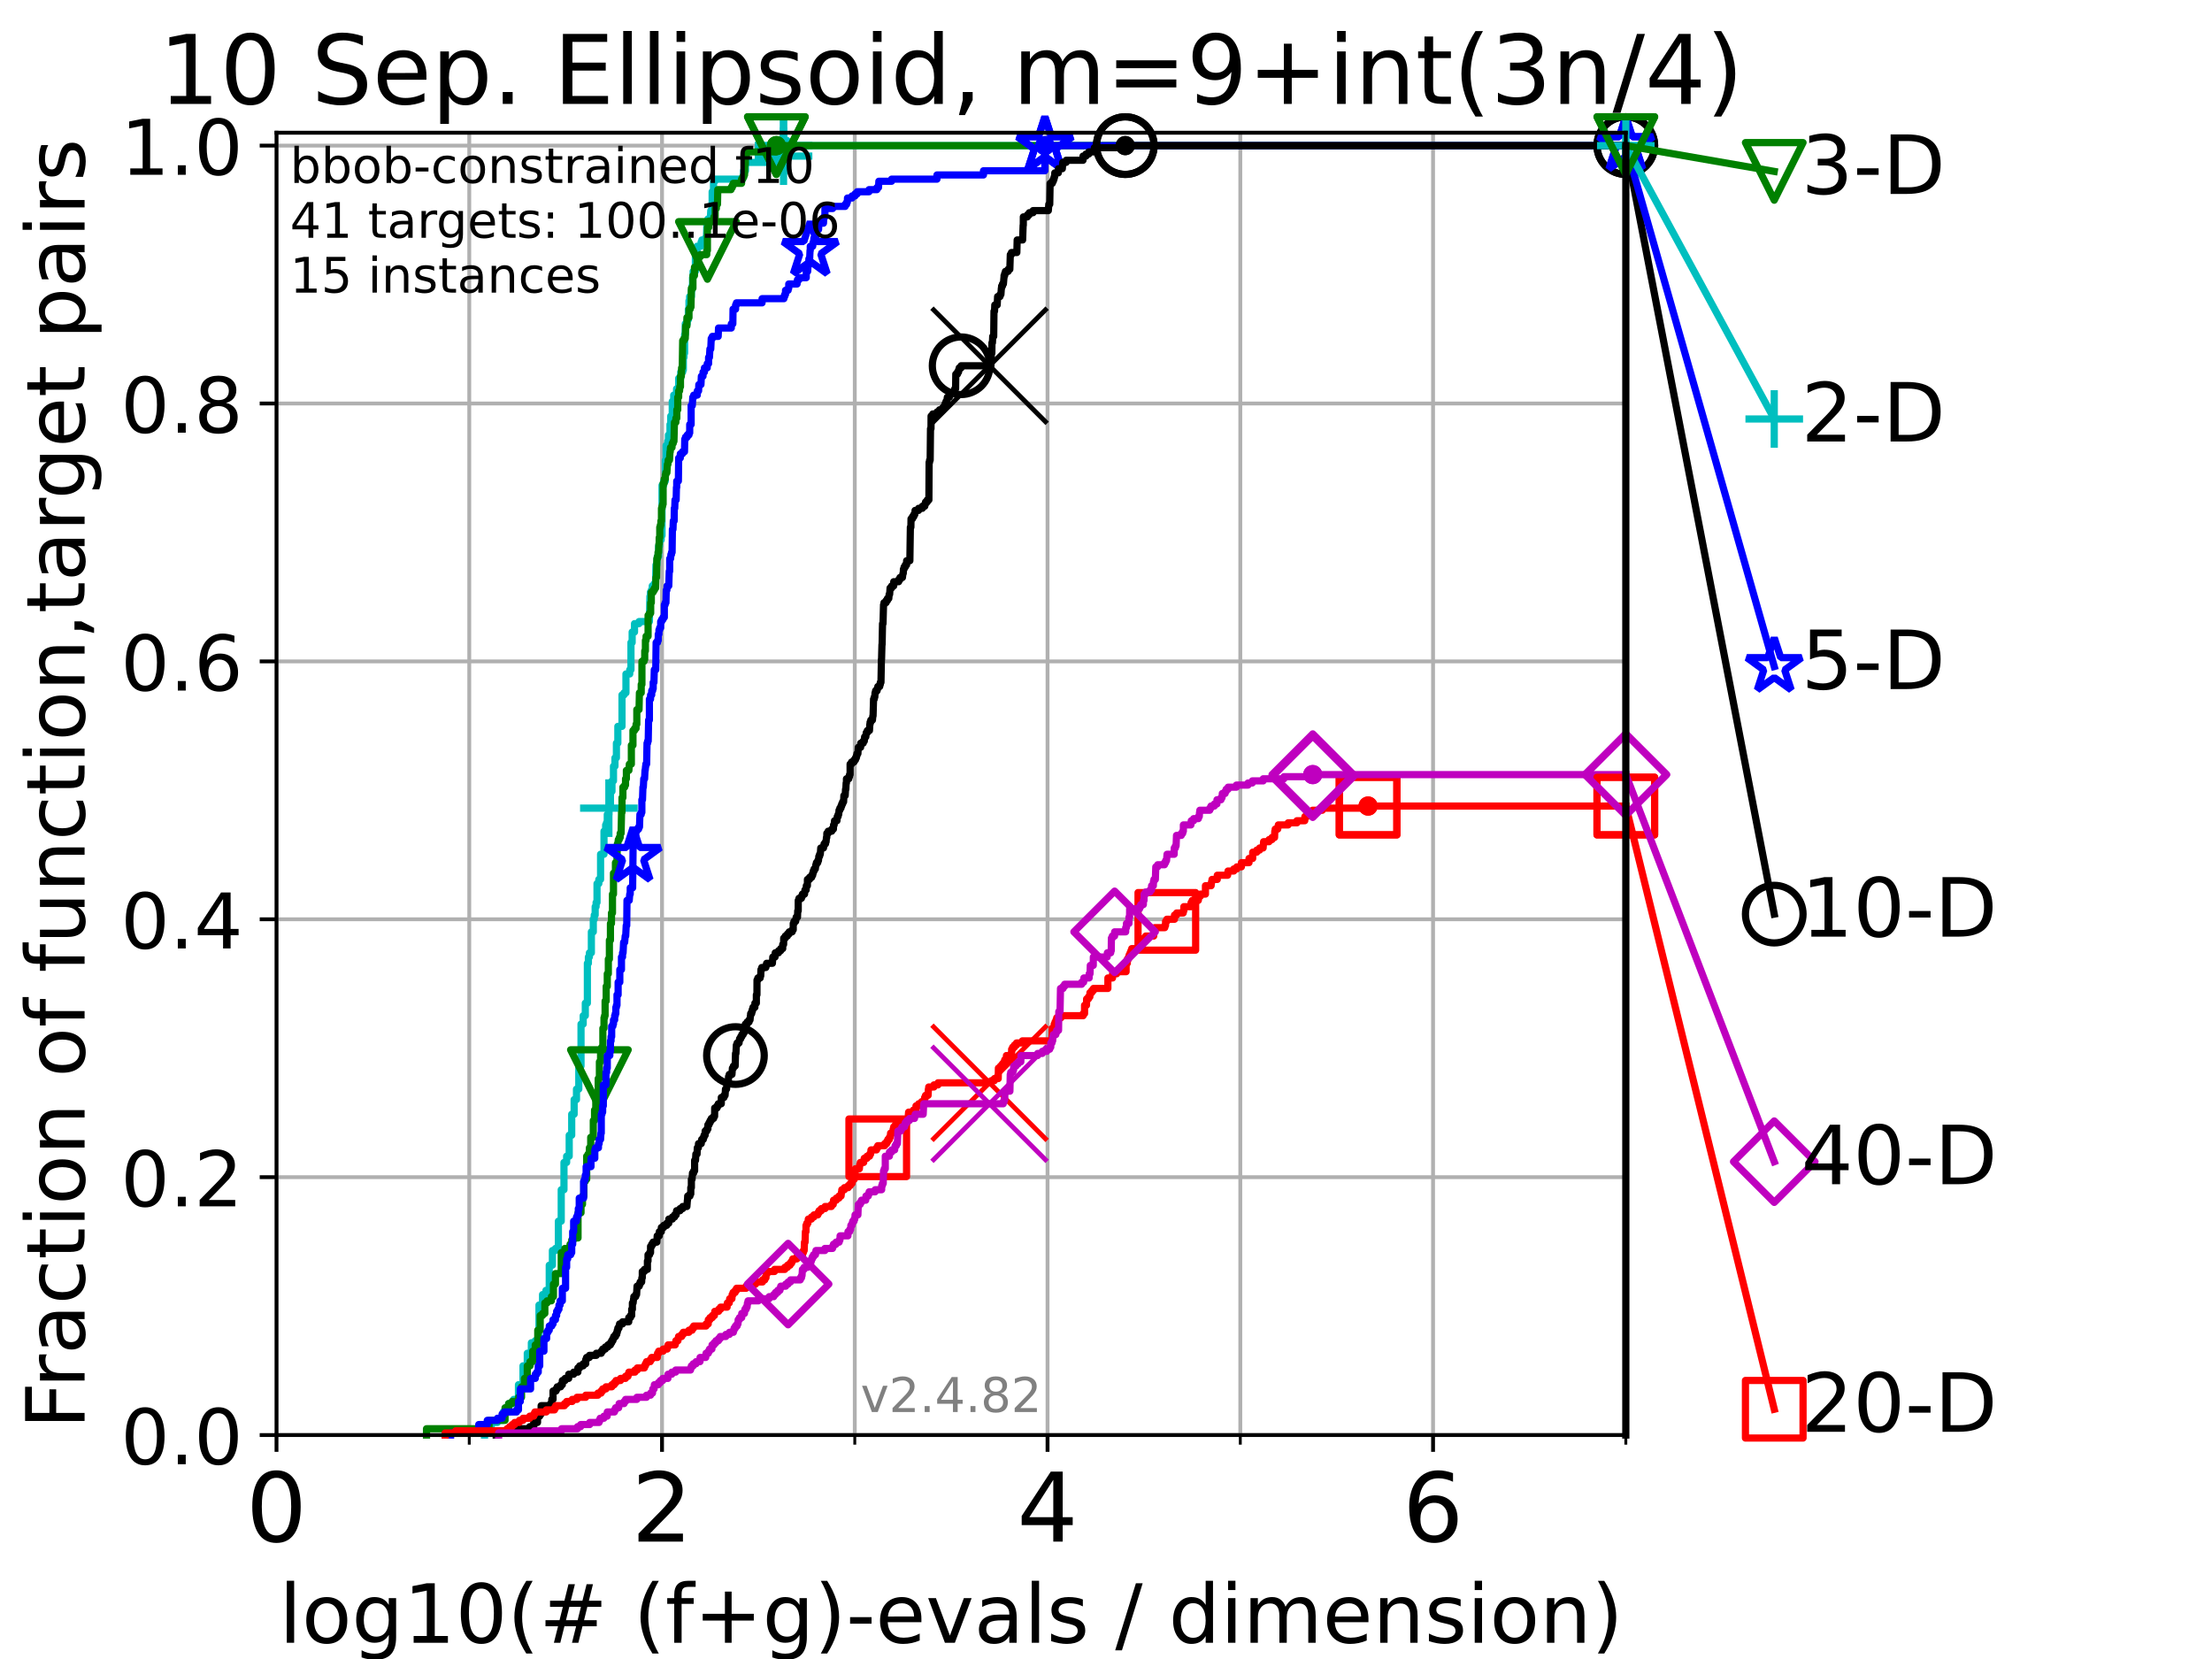 <?xml version="1.0" encoding="utf-8" standalone="no"?>
<!DOCTYPE svg PUBLIC "-//W3C//DTD SVG 1.1//EN"
  "http://www.w3.org/Graphics/SVG/1.1/DTD/svg11.dtd">
<!-- Created with matplotlib (https://matplotlib.org/) -->
<svg height="345.6pt" version="1.1" viewBox="0 0 460.8 345.6" width="460.8pt" xmlns="http://www.w3.org/2000/svg" xmlns:xlink="http://www.w3.org/1999/xlink">
 <defs>
  <style type="text/css">*{stroke-linecap:butt;stroke-linejoin:round;}</style>
 </defs>
 <g id="figure_1">
  <g id="patch_1">
   <path d="M 0 345.6 
L 460.8 345.6 
L 460.8 0 
L 0 0 
z
" style="fill:#ffffff;"/>
  </g>
  <g id="axes_1">
   <g id="patch_2">
    <path d="M 57.6 298.944 
L 338.688 298.944 
L 338.688 27.648 
L 57.6 27.648 
z
" style="fill:#ffffff;"/>
   </g>
   <g id="matplotlib.axis_1">
    <g id="xtick_1">
     <g id="line2d_1">
      <path clip-path="url(#p69eb15422f)" d="M 57.6 298.944 
L 57.6 27.648 
" style="fill:none;stroke:#b0b0b0;stroke-linecap:square;stroke-width:0.8;"/>
     </g>
     <g id="line2d_2">
      <defs>
       <path d="M 0 0 
L 0 3.5 
" id="m37d926740b" style="stroke:#000000;stroke-width:0.8;"/>
      </defs>
      <g>
       <use style="stroke:#000000;stroke-width:0.8;" x="57.6" xlink:href="#m37d926740b" y="298.944"/>
      </g>
     </g>
     <g id="text_1">
      <!-- 0 -->
      <g transform="translate(51.237 321.141)scale(0.2 -0.2)">
       <defs>
        <path d="M 31.781 66.406 
Q 24.172 66.406 20.328 58.906 
Q 16.5 51.422 16.5 36.375 
Q 16.5 21.391 20.328 13.891 
Q 24.172 6.391 31.781 6.391 
Q 39.453 6.391 43.281 13.891 
Q 47.125 21.391 47.125 36.375 
Q 47.125 51.422 43.281 58.906 
Q 39.453 66.406 31.781 66.406 
z
M 31.781 74.219 
Q 44.047 74.219 50.516 64.516 
Q 56.984 54.828 56.984 36.375 
Q 56.984 17.969 50.516 8.266 
Q 44.047 -1.422 31.781 -1.422 
Q 19.531 -1.422 13.062 8.266 
Q 6.594 17.969 6.594 36.375 
Q 6.594 54.828 13.062 64.516 
Q 19.531 74.219 31.781 74.219 
z
" id="DejaVuSans-48"/>
       </defs>
       <use xlink:href="#DejaVuSans-48"/>
      </g>
     </g>
    </g>
    <g id="xtick_2">
     <g id="line2d_3">
      <path clip-path="url(#p69eb15422f)" d="M 137.911 298.944 
L 137.911 27.648 
" style="fill:none;stroke:#b0b0b0;stroke-linecap:square;stroke-width:0.8;"/>
     </g>
     <g id="line2d_4">
      <g>
       <use style="stroke:#000000;stroke-width:0.8;" x="137.911" xlink:href="#m37d926740b" y="298.944"/>
      </g>
     </g>
     <g id="text_2">
      <!-- 2 -->
      <g transform="translate(131.548 321.141)scale(0.2 -0.2)">
       <defs>
        <path d="M 19.188 8.297 
L 53.609 8.297 
L 53.609 0 
L 7.328 0 
L 7.328 8.297 
Q 12.938 14.109 22.625 23.891 
Q 32.328 33.688 34.812 36.531 
Q 39.547 41.844 41.422 45.531 
Q 43.312 49.219 43.312 52.781 
Q 43.312 58.594 39.234 62.25 
Q 35.156 65.922 28.609 65.922 
Q 23.969 65.922 18.812 64.312 
Q 13.672 62.703 7.812 59.422 
L 7.812 69.391 
Q 13.766 71.781 18.938 73 
Q 24.125 74.219 28.422 74.219 
Q 39.75 74.219 46.484 68.547 
Q 53.219 62.891 53.219 53.422 
Q 53.219 48.922 51.531 44.891 
Q 49.859 40.875 45.406 35.406 
Q 44.188 33.984 37.641 27.219 
Q 31.109 20.453 19.188 8.297 
z
" id="DejaVuSans-50"/>
       </defs>
       <use xlink:href="#DejaVuSans-50"/>
      </g>
     </g>
    </g>
    <g id="xtick_3">
     <g id="line2d_5">
      <path clip-path="url(#p69eb15422f)" d="M 218.222 298.944 
L 218.222 27.648 
" style="fill:none;stroke:#b0b0b0;stroke-linecap:square;stroke-width:0.8;"/>
     </g>
     <g id="line2d_6">
      <g>
       <use style="stroke:#000000;stroke-width:0.8;" x="218.222" xlink:href="#m37d926740b" y="298.944"/>
      </g>
     </g>
     <g id="text_3">
      <!-- 4 -->
      <g transform="translate(211.859 321.141)scale(0.2 -0.2)">
       <defs>
        <path d="M 37.797 64.312 
L 12.891 25.391 
L 37.797 25.391 
z
M 35.203 72.906 
L 47.609 72.906 
L 47.609 25.391 
L 58.016 25.391 
L 58.016 17.188 
L 47.609 17.188 
L 47.609 0 
L 37.797 0 
L 37.797 17.188 
L 4.891 17.188 
L 4.891 26.703 
z
" id="DejaVuSans-52"/>
       </defs>
       <use xlink:href="#DejaVuSans-52"/>
      </g>
     </g>
    </g>
    <g id="xtick_4">
     <g id="line2d_7">
      <path clip-path="url(#p69eb15422f)" d="M 298.533 298.944 
L 298.533 27.648 
" style="fill:none;stroke:#b0b0b0;stroke-linecap:square;stroke-width:0.8;"/>
     </g>
     <g id="line2d_8">
      <g>
       <use style="stroke:#000000;stroke-width:0.8;" x="298.533" xlink:href="#m37d926740b" y="298.944"/>
      </g>
     </g>
     <g id="text_4">
      <!-- 6 -->
      <g transform="translate(292.17 321.141)scale(0.2 -0.2)">
       <defs>
        <path d="M 33.016 40.375 
Q 26.375 40.375 22.484 35.828 
Q 18.609 31.297 18.609 23.391 
Q 18.609 15.531 22.484 10.953 
Q 26.375 6.391 33.016 6.391 
Q 39.656 6.391 43.531 10.953 
Q 47.406 15.531 47.406 23.391 
Q 47.406 31.297 43.531 35.828 
Q 39.656 40.375 33.016 40.375 
z
M 52.594 71.297 
L 52.594 62.312 
Q 48.875 64.062 45.094 64.984 
Q 41.312 65.922 37.594 65.922 
Q 27.828 65.922 22.672 59.328 
Q 17.531 52.734 16.797 39.406 
Q 19.672 43.656 24.016 45.922 
Q 28.375 48.188 33.594 48.188 
Q 44.578 48.188 50.953 41.516 
Q 57.328 34.859 57.328 23.391 
Q 57.328 12.156 50.688 5.359 
Q 44.047 -1.422 33.016 -1.422 
Q 20.359 -1.422 13.672 8.266 
Q 6.984 17.969 6.984 36.375 
Q 6.984 53.656 15.188 63.938 
Q 23.391 74.219 37.203 74.219 
Q 40.922 74.219 44.703 73.484 
Q 48.484 72.75 52.594 71.297 
z
" id="DejaVuSans-54"/>
       </defs>
       <use xlink:href="#DejaVuSans-54"/>
      </g>
     </g>
    </g>
    <g id="xtick_5">
     <g id="line2d_9">
      <path clip-path="url(#p69eb15422f)" d="M 97.755 298.944 
L 97.755 27.648 
" style="fill:none;stroke:#b0b0b0;stroke-linecap:square;stroke-width:0.8;"/>
     </g>
     <g id="line2d_10">
      <defs>
       <path d="M 0 0 
L 0 2 
" id="m535e047976" style="stroke:#000000;stroke-width:0.6;"/>
      </defs>
      <g>
       <use style="stroke:#000000;stroke-width:0.6;" x="97.755" xlink:href="#m535e047976" y="298.944"/>
      </g>
     </g>
    </g>
    <g id="xtick_6">
     <g id="line2d_11">
      <path clip-path="url(#p69eb15422f)" d="M 178.066 298.944 
L 178.066 27.648 
" style="fill:none;stroke:#b0b0b0;stroke-linecap:square;stroke-width:0.8;"/>
     </g>
     <g id="line2d_12">
      <g>
       <use style="stroke:#000000;stroke-width:0.6;" x="178.066" xlink:href="#m535e047976" y="298.944"/>
      </g>
     </g>
    </g>
    <g id="xtick_7">
     <g id="line2d_13">
      <path clip-path="url(#p69eb15422f)" d="M 258.377 298.944 
L 258.377 27.648 
" style="fill:none;stroke:#b0b0b0;stroke-linecap:square;stroke-width:0.8;"/>
     </g>
     <g id="line2d_14">
      <g>
       <use style="stroke:#000000;stroke-width:0.6;" x="258.377" xlink:href="#m535e047976" y="298.944"/>
      </g>
     </g>
    </g>
    <g id="xtick_8">
     <g id="line2d_15">
      <path clip-path="url(#p69eb15422f)" d="M 338.688 298.944 
L 338.688 27.648 
" style="fill:none;stroke:#b0b0b0;stroke-linecap:square;stroke-width:0.8;"/>
     </g>
     <g id="line2d_16">
      <g>
       <use style="stroke:#000000;stroke-width:0.6;" x="338.688" xlink:href="#m535e047976" y="298.944"/>
      </g>
     </g>
    </g>
    <g id="text_5">
     <!-- log10(# (f+g)-evals / dimension) -->
     <g transform="translate(58.145 342.218)scale(0.17 -0.17)">
      <defs>
       <path d="M 9.422 75.984 
L 18.406 75.984 
L 18.406 0 
L 9.422 0 
z
" id="DejaVuSans-108"/>
       <path d="M 30.609 48.391 
Q 23.391 48.391 19.188 42.75 
Q 14.984 37.109 14.984 27.297 
Q 14.984 17.484 19.156 11.844 
Q 23.344 6.203 30.609 6.203 
Q 37.797 6.203 41.984 11.859 
Q 46.188 17.531 46.188 27.297 
Q 46.188 37.016 41.984 42.703 
Q 37.797 48.391 30.609 48.391 
z
M 30.609 56 
Q 42.328 56 49.016 48.375 
Q 55.719 40.766 55.719 27.297 
Q 55.719 13.875 49.016 6.219 
Q 42.328 -1.422 30.609 -1.422 
Q 18.844 -1.422 12.172 6.219 
Q 5.516 13.875 5.516 27.297 
Q 5.516 40.766 12.172 48.375 
Q 18.844 56 30.609 56 
z
" id="DejaVuSans-111"/>
       <path d="M 45.406 27.984 
Q 45.406 37.75 41.375 43.109 
Q 37.359 48.484 30.078 48.484 
Q 22.859 48.484 18.828 43.109 
Q 14.797 37.75 14.797 27.984 
Q 14.797 18.266 18.828 12.891 
Q 22.859 7.516 30.078 7.516 
Q 37.359 7.516 41.375 12.891 
Q 45.406 18.266 45.406 27.984 
z
M 54.391 6.781 
Q 54.391 -7.172 48.188 -13.984 
Q 42 -20.797 29.203 -20.797 
Q 24.469 -20.797 20.266 -20.094 
Q 16.062 -19.391 12.109 -17.922 
L 12.109 -9.188 
Q 16.062 -11.328 19.922 -12.344 
Q 23.781 -13.375 27.781 -13.375 
Q 36.625 -13.375 41.016 -8.766 
Q 45.406 -4.156 45.406 5.172 
L 45.406 9.625 
Q 42.625 4.781 38.281 2.391 
Q 33.938 0 27.875 0 
Q 17.828 0 11.672 7.656 
Q 5.516 15.328 5.516 27.984 
Q 5.516 40.672 11.672 48.328 
Q 17.828 56 27.875 56 
Q 33.938 56 38.281 53.609 
Q 42.625 51.219 45.406 46.391 
L 45.406 54.688 
L 54.391 54.688 
z
" id="DejaVuSans-103"/>
       <path d="M 12.406 8.297 
L 28.516 8.297 
L 28.516 63.922 
L 10.984 60.406 
L 10.984 69.391 
L 28.422 72.906 
L 38.281 72.906 
L 38.281 8.297 
L 54.391 8.297 
L 54.391 0 
L 12.406 0 
z
" id="DejaVuSans-49"/>
       <path d="M 31 75.875 
Q 24.469 64.656 21.281 53.656 
Q 18.109 42.672 18.109 31.391 
Q 18.109 20.125 21.312 9.062 
Q 24.516 -2 31 -13.188 
L 23.188 -13.188 
Q 15.875 -1.703 12.234 9.375 
Q 8.594 20.453 8.594 31.391 
Q 8.594 42.281 12.203 53.312 
Q 15.828 64.359 23.188 75.875 
z
" id="DejaVuSans-40"/>
       <path d="M 51.125 44 
L 36.922 44 
L 32.812 27.688 
L 47.125 27.688 
z
M 43.797 71.781 
L 38.719 51.516 
L 52.984 51.516 
L 58.109 71.781 
L 65.922 71.781 
L 60.891 51.516 
L 76.125 51.516 
L 76.125 44 
L 58.984 44 
L 54.984 27.688 
L 70.516 27.688 
L 70.516 20.219 
L 53.078 20.219 
L 48 0 
L 40.188 0 
L 45.219 20.219 
L 30.906 20.219 
L 25.875 0 
L 18.016 0 
L 23.094 20.219 
L 7.719 20.219 
L 7.719 27.688 
L 24.906 27.688 
L 29 44 
L 13.281 44 
L 13.281 51.516 
L 30.906 51.516 
L 35.891 71.781 
z
" id="DejaVuSans-35"/>
       <path id="DejaVuSans-32"/>
       <path d="M 37.109 75.984 
L 37.109 68.5 
L 28.516 68.5 
Q 23.688 68.5 21.797 66.547 
Q 19.922 64.594 19.922 59.516 
L 19.922 54.688 
L 34.719 54.688 
L 34.719 47.703 
L 19.922 47.703 
L 19.922 0 
L 10.891 0 
L 10.891 47.703 
L 2.297 47.703 
L 2.297 54.688 
L 10.891 54.688 
L 10.891 58.5 
Q 10.891 67.625 15.141 71.797 
Q 19.391 75.984 28.609 75.984 
z
" id="DejaVuSans-102"/>
       <path d="M 46 62.703 
L 46 35.5 
L 73.188 35.5 
L 73.188 27.203 
L 46 27.203 
L 46 0 
L 37.797 0 
L 37.797 27.203 
L 10.594 27.203 
L 10.594 35.5 
L 37.797 35.5 
L 37.797 62.703 
z
" id="DejaVuSans-43"/>
       <path d="M 8.016 75.875 
L 15.828 75.875 
Q 23.141 64.359 26.781 53.312 
Q 30.422 42.281 30.422 31.391 
Q 30.422 20.453 26.781 9.375 
Q 23.141 -1.703 15.828 -13.188 
L 8.016 -13.188 
Q 14.5 -2 17.703 9.062 
Q 20.906 20.125 20.906 31.391 
Q 20.906 42.672 17.703 53.656 
Q 14.5 64.656 8.016 75.875 
z
" id="DejaVuSans-41"/>
       <path d="M 4.891 31.391 
L 31.203 31.391 
L 31.203 23.391 
L 4.891 23.391 
z
" id="DejaVuSans-45"/>
       <path d="M 56.203 29.594 
L 56.203 25.203 
L 14.891 25.203 
Q 15.484 15.922 20.484 11.062 
Q 25.484 6.203 34.422 6.203 
Q 39.594 6.203 44.453 7.469 
Q 49.312 8.734 54.109 11.281 
L 54.109 2.781 
Q 49.266 0.734 44.188 -0.344 
Q 39.109 -1.422 33.891 -1.422 
Q 20.797 -1.422 13.156 6.188 
Q 5.516 13.812 5.516 26.812 
Q 5.516 40.234 12.766 48.109 
Q 20.016 56 32.328 56 
Q 43.359 56 49.781 48.891 
Q 56.203 41.797 56.203 29.594 
z
M 47.219 32.234 
Q 47.125 39.594 43.094 43.984 
Q 39.062 48.391 32.422 48.391 
Q 24.906 48.391 20.391 44.141 
Q 15.875 39.891 15.188 32.172 
z
" id="DejaVuSans-101"/>
       <path d="M 2.984 54.688 
L 12.5 54.688 
L 29.594 8.797 
L 46.688 54.688 
L 56.203 54.688 
L 35.688 0 
L 23.484 0 
z
" id="DejaVuSans-118"/>
       <path d="M 34.281 27.484 
Q 23.391 27.484 19.188 25 
Q 14.984 22.516 14.984 16.5 
Q 14.984 11.719 18.141 8.906 
Q 21.297 6.109 26.703 6.109 
Q 34.188 6.109 38.703 11.406 
Q 43.219 16.703 43.219 25.484 
L 43.219 27.484 
z
M 52.203 31.203 
L 52.203 0 
L 43.219 0 
L 43.219 8.297 
Q 40.141 3.328 35.547 0.953 
Q 30.953 -1.422 24.312 -1.422 
Q 15.922 -1.422 10.953 3.297 
Q 6 8.016 6 15.922 
Q 6 25.141 12.172 29.828 
Q 18.359 34.516 30.609 34.516 
L 43.219 34.516 
L 43.219 35.406 
Q 43.219 41.609 39.141 45 
Q 35.062 48.391 27.688 48.391 
Q 23 48.391 18.547 47.266 
Q 14.109 46.141 10.016 43.891 
L 10.016 52.203 
Q 14.938 54.109 19.578 55.047 
Q 24.219 56 28.609 56 
Q 40.484 56 46.344 49.844 
Q 52.203 43.703 52.203 31.203 
z
" id="DejaVuSans-97"/>
       <path d="M 44.281 53.078 
L 44.281 44.578 
Q 40.484 46.531 36.375 47.5 
Q 32.281 48.484 27.875 48.484 
Q 21.188 48.484 17.844 46.438 
Q 14.5 44.391 14.5 40.281 
Q 14.5 37.156 16.891 35.375 
Q 19.281 33.594 26.516 31.984 
L 29.594 31.297 
Q 39.156 29.25 43.188 25.516 
Q 47.219 21.781 47.219 15.094 
Q 47.219 7.469 41.188 3.016 
Q 35.156 -1.422 24.609 -1.422 
Q 20.219 -1.422 15.453 -0.562 
Q 10.688 0.297 5.422 2 
L 5.422 11.281 
Q 10.406 8.688 15.234 7.391 
Q 20.062 6.109 24.812 6.109 
Q 31.156 6.109 34.562 8.281 
Q 37.984 10.453 37.984 14.406 
Q 37.984 18.062 35.516 20.016 
Q 33.062 21.969 24.703 23.781 
L 21.578 24.516 
Q 13.234 26.266 9.516 29.906 
Q 5.812 33.547 5.812 39.891 
Q 5.812 47.609 11.281 51.797 
Q 16.75 56 26.812 56 
Q 31.781 56 36.172 55.266 
Q 40.578 54.547 44.281 53.078 
z
" id="DejaVuSans-115"/>
       <path d="M 25.391 72.906 
L 33.688 72.906 
L 8.297 -9.281 
L 0 -9.281 
z
" id="DejaVuSans-47"/>
       <path d="M 45.406 46.391 
L 45.406 75.984 
L 54.391 75.984 
L 54.391 0 
L 45.406 0 
L 45.406 8.203 
Q 42.578 3.328 38.25 0.953 
Q 33.938 -1.422 27.875 -1.422 
Q 17.969 -1.422 11.734 6.484 
Q 5.516 14.406 5.516 27.297 
Q 5.516 40.188 11.734 48.094 
Q 17.969 56 27.875 56 
Q 33.938 56 38.25 53.625 
Q 42.578 51.266 45.406 46.391 
z
M 14.797 27.297 
Q 14.797 17.391 18.875 11.75 
Q 22.953 6.109 30.078 6.109 
Q 37.203 6.109 41.297 11.75 
Q 45.406 17.391 45.406 27.297 
Q 45.406 37.203 41.297 42.844 
Q 37.203 48.484 30.078 48.484 
Q 22.953 48.484 18.875 42.844 
Q 14.797 37.203 14.797 27.297 
z
" id="DejaVuSans-100"/>
       <path d="M 9.422 54.688 
L 18.406 54.688 
L 18.406 0 
L 9.422 0 
z
M 9.422 75.984 
L 18.406 75.984 
L 18.406 64.594 
L 9.422 64.594 
z
" id="DejaVuSans-105"/>
       <path d="M 52 44.188 
Q 55.375 50.25 60.062 53.125 
Q 64.75 56 71.094 56 
Q 79.641 56 84.281 50.016 
Q 88.922 44.047 88.922 33.016 
L 88.922 0 
L 79.891 0 
L 79.891 32.719 
Q 79.891 40.578 77.094 44.375 
Q 74.312 48.188 68.609 48.188 
Q 61.625 48.188 57.562 43.547 
Q 53.516 38.922 53.516 30.906 
L 53.516 0 
L 44.484 0 
L 44.484 32.719 
Q 44.484 40.625 41.703 44.406 
Q 38.922 48.188 33.109 48.188 
Q 26.219 48.188 22.156 43.531 
Q 18.109 38.875 18.109 30.906 
L 18.109 0 
L 9.078 0 
L 9.078 54.688 
L 18.109 54.688 
L 18.109 46.188 
Q 21.188 51.219 25.484 53.609 
Q 29.781 56 35.688 56 
Q 41.656 56 45.828 52.969 
Q 50 49.953 52 44.188 
z
" id="DejaVuSans-109"/>
       <path d="M 54.891 33.016 
L 54.891 0 
L 45.906 0 
L 45.906 32.719 
Q 45.906 40.484 42.875 44.328 
Q 39.844 48.188 33.797 48.188 
Q 26.516 48.188 22.312 43.547 
Q 18.109 38.922 18.109 30.906 
L 18.109 0 
L 9.078 0 
L 9.078 54.688 
L 18.109 54.688 
L 18.109 46.188 
Q 21.344 51.125 25.703 53.562 
Q 30.078 56 35.797 56 
Q 45.219 56 50.047 50.172 
Q 54.891 44.344 54.891 33.016 
z
" id="DejaVuSans-110"/>
      </defs>
      <use xlink:href="#DejaVuSans-108"/>
      <use x="27.783" xlink:href="#DejaVuSans-111"/>
      <use x="88.965" xlink:href="#DejaVuSans-103"/>
      <use x="152.441" xlink:href="#DejaVuSans-49"/>
      <use x="216.064" xlink:href="#DejaVuSans-48"/>
      <use x="279.688" xlink:href="#DejaVuSans-40"/>
      <use x="318.701" xlink:href="#DejaVuSans-35"/>
      <use x="402.49" xlink:href="#DejaVuSans-32"/>
      <use x="434.277" xlink:href="#DejaVuSans-40"/>
      <use x="473.291" xlink:href="#DejaVuSans-102"/>
      <use x="508.496" xlink:href="#DejaVuSans-43"/>
      <use x="592.285" xlink:href="#DejaVuSans-103"/>
      <use x="655.762" xlink:href="#DejaVuSans-41"/>
      <use x="694.775" xlink:href="#DejaVuSans-45"/>
      <use x="730.859" xlink:href="#DejaVuSans-101"/>
      <use x="792.383" xlink:href="#DejaVuSans-118"/>
      <use x="851.562" xlink:href="#DejaVuSans-97"/>
      <use x="912.842" xlink:href="#DejaVuSans-108"/>
      <use x="940.625" xlink:href="#DejaVuSans-115"/>
      <use x="992.725" xlink:href="#DejaVuSans-32"/>
      <use x="1024.512" xlink:href="#DejaVuSans-47"/>
      <use x="1058.203" xlink:href="#DejaVuSans-32"/>
      <use x="1089.99" xlink:href="#DejaVuSans-100"/>
      <use x="1153.467" xlink:href="#DejaVuSans-105"/>
      <use x="1181.25" xlink:href="#DejaVuSans-109"/>
      <use x="1278.662" xlink:href="#DejaVuSans-101"/>
      <use x="1340.186" xlink:href="#DejaVuSans-110"/>
      <use x="1403.564" xlink:href="#DejaVuSans-115"/>
      <use x="1455.664" xlink:href="#DejaVuSans-105"/>
      <use x="1483.447" xlink:href="#DejaVuSans-111"/>
      <use x="1544.629" xlink:href="#DejaVuSans-110"/>
      <use x="1608.008" xlink:href="#DejaVuSans-41"/>
     </g>
    </g>
   </g>
   <g id="matplotlib.axis_2">
    <g id="ytick_1">
     <g id="line2d_17">
      <path clip-path="url(#p69eb15422f)" d="M 57.6 298.944 
L 338.688 298.944 
" style="fill:none;stroke:#b0b0b0;stroke-linecap:square;stroke-width:0.8;"/>
     </g>
     <g id="line2d_18">
      <defs>
       <path d="M 0 0 
L -3.5 0 
" id="mf1cb5b022b" style="stroke:#000000;stroke-width:0.8;"/>
      </defs>
      <g>
       <use style="stroke:#000000;stroke-width:0.8;" x="57.6" xlink:href="#mf1cb5b022b" y="298.944"/>
      </g>
     </g>
     <g id="text_6">
      <!-- 0.0 -->
      <g transform="translate(25.155 305.023)scale(0.16 -0.16)">
       <defs>
        <path d="M 10.688 12.406 
L 21 12.406 
L 21 0 
L 10.688 0 
z
" id="DejaVuSans-46"/>
       </defs>
       <use xlink:href="#DejaVuSans-48"/>
       <use x="63.623" xlink:href="#DejaVuSans-46"/>
       <use x="95.41" xlink:href="#DejaVuSans-48"/>
      </g>
     </g>
    </g>
    <g id="ytick_2">
     <g id="line2d_19">
      <path clip-path="url(#p69eb15422f)" d="M 57.6 245.222 
L 338.688 245.222 
" style="fill:none;stroke:#b0b0b0;stroke-linecap:square;stroke-width:0.8;"/>
     </g>
     <g id="line2d_20">
      <g>
       <use style="stroke:#000000;stroke-width:0.8;" x="57.6" xlink:href="#mf1cb5b022b" y="245.222"/>
      </g>
     </g>
     <g id="text_7">
      <!-- 0.2 -->
      <g transform="translate(25.155 251.301)scale(0.16 -0.16)">
       <use xlink:href="#DejaVuSans-48"/>
       <use x="63.623" xlink:href="#DejaVuSans-46"/>
       <use x="95.41" xlink:href="#DejaVuSans-50"/>
      </g>
     </g>
    </g>
    <g id="ytick_3">
     <g id="line2d_21">
      <path clip-path="url(#p69eb15422f)" d="M 57.6 191.5 
L 338.688 191.5 
" style="fill:none;stroke:#b0b0b0;stroke-linecap:square;stroke-width:0.8;"/>
     </g>
     <g id="line2d_22">
      <g>
       <use style="stroke:#000000;stroke-width:0.8;" x="57.6" xlink:href="#mf1cb5b022b" y="191.5"/>
      </g>
     </g>
     <g id="text_8">
      <!-- 0.4 -->
      <g transform="translate(25.155 197.579)scale(0.16 -0.16)">
       <use xlink:href="#DejaVuSans-48"/>
       <use x="63.623" xlink:href="#DejaVuSans-46"/>
       <use x="95.41" xlink:href="#DejaVuSans-52"/>
      </g>
     </g>
    </g>
    <g id="ytick_4">
     <g id="line2d_23">
      <path clip-path="url(#p69eb15422f)" d="M 57.6 137.778 
L 338.688 137.778 
" style="fill:none;stroke:#b0b0b0;stroke-linecap:square;stroke-width:0.8;"/>
     </g>
     <g id="line2d_24">
      <g>
       <use style="stroke:#000000;stroke-width:0.8;" x="57.6" xlink:href="#mf1cb5b022b" y="137.778"/>
      </g>
     </g>
     <g id="text_9">
      <!-- 0.6 -->
      <g transform="translate(25.155 143.857)scale(0.16 -0.16)">
       <use xlink:href="#DejaVuSans-48"/>
       <use x="63.623" xlink:href="#DejaVuSans-46"/>
       <use x="95.41" xlink:href="#DejaVuSans-54"/>
      </g>
     </g>
    </g>
    <g id="ytick_5">
     <g id="line2d_25">
      <path clip-path="url(#p69eb15422f)" d="M 57.6 84.056 
L 338.688 84.056 
" style="fill:none;stroke:#b0b0b0;stroke-linecap:square;stroke-width:0.8;"/>
     </g>
     <g id="line2d_26">
      <g>
       <use style="stroke:#000000;stroke-width:0.8;" x="57.6" xlink:href="#mf1cb5b022b" y="84.056"/>
      </g>
     </g>
     <g id="text_10">
      <!-- 0.8 -->
      <g transform="translate(25.155 90.135)scale(0.16 -0.16)">
       <defs>
        <path d="M 31.781 34.625 
Q 24.75 34.625 20.719 30.859 
Q 16.703 27.094 16.703 20.516 
Q 16.703 13.922 20.719 10.156 
Q 24.75 6.391 31.781 6.391 
Q 38.812 6.391 42.859 10.172 
Q 46.922 13.969 46.922 20.516 
Q 46.922 27.094 42.891 30.859 
Q 38.875 34.625 31.781 34.625 
z
M 21.922 38.812 
Q 15.578 40.375 12.031 44.719 
Q 8.5 49.078 8.5 55.328 
Q 8.5 64.062 14.719 69.141 
Q 20.953 74.219 31.781 74.219 
Q 42.672 74.219 48.875 69.141 
Q 55.078 64.062 55.078 55.328 
Q 55.078 49.078 51.531 44.719 
Q 48 40.375 41.703 38.812 
Q 48.828 37.156 52.797 32.312 
Q 56.781 27.484 56.781 20.516 
Q 56.781 9.906 50.312 4.234 
Q 43.844 -1.422 31.781 -1.422 
Q 19.734 -1.422 13.25 4.234 
Q 6.781 9.906 6.781 20.516 
Q 6.781 27.484 10.781 32.312 
Q 14.797 37.156 21.922 38.812 
z
M 18.312 54.391 
Q 18.312 48.734 21.844 45.562 
Q 25.391 42.391 31.781 42.391 
Q 38.141 42.391 41.719 45.562 
Q 45.312 48.734 45.312 54.391 
Q 45.312 60.062 41.719 63.234 
Q 38.141 66.406 31.781 66.406 
Q 25.391 66.406 21.844 63.234 
Q 18.312 60.062 18.312 54.391 
z
" id="DejaVuSans-56"/>
       </defs>
       <use xlink:href="#DejaVuSans-48"/>
       <use x="63.623" xlink:href="#DejaVuSans-46"/>
       <use x="95.41" xlink:href="#DejaVuSans-56"/>
      </g>
     </g>
    </g>
    <g id="ytick_6">
     <g id="line2d_27">
      <path clip-path="url(#p69eb15422f)" d="M 57.6 30.334 
L 338.688 30.334 
" style="fill:none;stroke:#b0b0b0;stroke-linecap:square;stroke-width:0.8;"/>
     </g>
     <g id="line2d_28">
      <g>
       <use style="stroke:#000000;stroke-width:0.8;" x="57.6" xlink:href="#mf1cb5b022b" y="30.334"/>
      </g>
     </g>
     <g id="text_11">
      <!-- 1.0 -->
      <g transform="translate(25.155 36.413)scale(0.16 -0.16)">
       <use xlink:href="#DejaVuSans-49"/>
       <use x="63.623" xlink:href="#DejaVuSans-46"/>
       <use x="95.41" xlink:href="#DejaVuSans-48"/>
      </g>
     </g>
    </g>
    <g id="text_12">
     <!-- Fraction of function,target pairs -->
     <g transform="translate(17.62 297.681)rotate(-90)scale(0.17 -0.17)">
      <defs>
       <path d="M 9.812 72.906 
L 51.703 72.906 
L 51.703 64.594 
L 19.672 64.594 
L 19.672 43.109 
L 48.578 43.109 
L 48.578 34.812 
L 19.672 34.812 
L 19.672 0 
L 9.812 0 
z
" id="DejaVuSans-70"/>
       <path d="M 41.109 46.297 
Q 39.594 47.172 37.812 47.578 
Q 36.031 48 33.891 48 
Q 26.266 48 22.188 43.047 
Q 18.109 38.094 18.109 28.812 
L 18.109 0 
L 9.078 0 
L 9.078 54.688 
L 18.109 54.688 
L 18.109 46.188 
Q 20.953 51.172 25.484 53.578 
Q 30.031 56 36.531 56 
Q 37.453 56 38.578 55.875 
Q 39.703 55.766 41.062 55.516 
z
" id="DejaVuSans-114"/>
       <path d="M 48.781 52.594 
L 48.781 44.188 
Q 44.969 46.297 41.141 47.344 
Q 37.312 48.391 33.406 48.391 
Q 24.656 48.391 19.812 42.844 
Q 14.984 37.312 14.984 27.297 
Q 14.984 17.281 19.812 11.734 
Q 24.656 6.203 33.406 6.203 
Q 37.312 6.203 41.141 7.25 
Q 44.969 8.297 48.781 10.406 
L 48.781 2.094 
Q 45.016 0.344 40.984 -0.531 
Q 36.969 -1.422 32.422 -1.422 
Q 20.062 -1.422 12.781 6.344 
Q 5.516 14.109 5.516 27.297 
Q 5.516 40.672 12.859 48.328 
Q 20.219 56 33.016 56 
Q 37.156 56 41.109 55.141 
Q 45.062 54.297 48.781 52.594 
z
" id="DejaVuSans-99"/>
       <path d="M 18.312 70.219 
L 18.312 54.688 
L 36.812 54.688 
L 36.812 47.703 
L 18.312 47.703 
L 18.312 18.016 
Q 18.312 11.328 20.141 9.422 
Q 21.969 7.516 27.594 7.516 
L 36.812 7.516 
L 36.812 0 
L 27.594 0 
Q 17.188 0 13.234 3.875 
Q 9.281 7.766 9.281 18.016 
L 9.281 47.703 
L 2.688 47.703 
L 2.688 54.688 
L 9.281 54.688 
L 9.281 70.219 
z
" id="DejaVuSans-116"/>
       <path d="M 8.5 21.578 
L 8.5 54.688 
L 17.484 54.688 
L 17.484 21.922 
Q 17.484 14.156 20.5 10.266 
Q 23.531 6.391 29.594 6.391 
Q 36.859 6.391 41.078 11.031 
Q 45.312 15.672 45.312 23.688 
L 45.312 54.688 
L 54.297 54.688 
L 54.297 0 
L 45.312 0 
L 45.312 8.406 
Q 42.047 3.422 37.719 1 
Q 33.406 -1.422 27.688 -1.422 
Q 18.266 -1.422 13.375 4.438 
Q 8.5 10.297 8.5 21.578 
z
M 31.109 56 
z
" id="DejaVuSans-117"/>
       <path d="M 11.719 12.406 
L 22.016 12.406 
L 22.016 4 
L 14.016 -11.625 
L 7.719 -11.625 
L 11.719 4 
z
" id="DejaVuSans-44"/>
       <path d="M 18.109 8.203 
L 18.109 -20.797 
L 9.078 -20.797 
L 9.078 54.688 
L 18.109 54.688 
L 18.109 46.391 
Q 20.953 51.266 25.266 53.625 
Q 29.594 56 35.594 56 
Q 45.562 56 51.781 48.094 
Q 58.016 40.188 58.016 27.297 
Q 58.016 14.406 51.781 6.484 
Q 45.562 -1.422 35.594 -1.422 
Q 29.594 -1.422 25.266 0.953 
Q 20.953 3.328 18.109 8.203 
z
M 48.688 27.297 
Q 48.688 37.203 44.609 42.844 
Q 40.531 48.484 33.406 48.484 
Q 26.266 48.484 22.188 42.844 
Q 18.109 37.203 18.109 27.297 
Q 18.109 17.391 22.188 11.75 
Q 26.266 6.109 33.406 6.109 
Q 40.531 6.109 44.609 11.75 
Q 48.688 17.391 48.688 27.297 
z
" id="DejaVuSans-112"/>
      </defs>
      <use xlink:href="#DejaVuSans-70"/>
      <use x="50.27" xlink:href="#DejaVuSans-114"/>
      <use x="91.383" xlink:href="#DejaVuSans-97"/>
      <use x="152.662" xlink:href="#DejaVuSans-99"/>
      <use x="207.643" xlink:href="#DejaVuSans-116"/>
      <use x="246.852" xlink:href="#DejaVuSans-105"/>
      <use x="274.635" xlink:href="#DejaVuSans-111"/>
      <use x="335.816" xlink:href="#DejaVuSans-110"/>
      <use x="399.195" xlink:href="#DejaVuSans-32"/>
      <use x="430.982" xlink:href="#DejaVuSans-111"/>
      <use x="492.164" xlink:href="#DejaVuSans-102"/>
      <use x="527.369" xlink:href="#DejaVuSans-32"/>
      <use x="559.156" xlink:href="#DejaVuSans-102"/>
      <use x="594.361" xlink:href="#DejaVuSans-117"/>
      <use x="657.74" xlink:href="#DejaVuSans-110"/>
      <use x="721.119" xlink:href="#DejaVuSans-99"/>
      <use x="776.1" xlink:href="#DejaVuSans-116"/>
      <use x="815.309" xlink:href="#DejaVuSans-105"/>
      <use x="843.092" xlink:href="#DejaVuSans-111"/>
      <use x="904.273" xlink:href="#DejaVuSans-110"/>
      <use x="967.652" xlink:href="#DejaVuSans-44"/>
      <use x="999.439" xlink:href="#DejaVuSans-116"/>
      <use x="1038.648" xlink:href="#DejaVuSans-97"/>
      <use x="1099.928" xlink:href="#DejaVuSans-114"/>
      <use x="1139.291" xlink:href="#DejaVuSans-103"/>
      <use x="1202.768" xlink:href="#DejaVuSans-101"/>
      <use x="1264.291" xlink:href="#DejaVuSans-116"/>
      <use x="1303.5" xlink:href="#DejaVuSans-32"/>
      <use x="1335.287" xlink:href="#DejaVuSans-112"/>
      <use x="1398.764" xlink:href="#DejaVuSans-97"/>
      <use x="1460.043" xlink:href="#DejaVuSans-105"/>
      <use x="1487.826" xlink:href="#DejaVuSans-114"/>
      <use x="1528.939" xlink:href="#DejaVuSans-115"/>
     </g>
    </g>
   </g>
   <g id="line2d_29">
    <defs>
     <path d="M 0 1.5 
C 0.398 1.5 0.779 1.342 1.061 1.061 
C 1.342 0.779 1.5 0.398 1.5 0 
C 1.5 -0.398 1.342 -0.779 1.061 -1.061 
C 0.779 -1.342 0.398 -1.5 0 -1.5 
C -0.398 -1.5 -0.779 -1.342 -1.061 -1.061 
C -1.342 -0.779 -1.5 -0.398 -1.5 0 
C -1.5 0.398 -1.342 0.779 -1.061 1.061 
C -0.779 1.342 -0.398 1.5 0 1.5 
z
" id="ma4883568ba" style="stroke:#00bfbf;"/>
    </defs>
    <g>
     <use style="fill:#00bfbf;stroke:#00bfbf;" x="163.226" xlink:href="#ma4883568ba" y="30.334"/>
     <use style="fill:#00bfbf;stroke:#00bfbf;" x="163.226" xlink:href="#ma4883568ba" y="30.334"/>
    </g>
   </g>
   <g id="line2d_30">
    <path d="M 100.935 298.944 
L 100.935 298.507 
L 102.331 298.507 
L 102.331 296.323 
L 103.623 296.323 
L 103.623 295.887 
L 104.826 295.887 
L 104.826 294.14 
L 105.952 294.14 
L 105.952 292.393 
L 107.009 292.393 
L 107.009 291.519 
L 108.006 291.519 
L 108.006 288.462 
L 108.949 288.462 
L 108.949 284.531 
L 109.843 284.531 
L 109.843 281.91 
L 110.694 281.91 
L 110.694 279.726 
L 111.506 279.726 
L 111.506 279.29 
L 112.281 279.29 
L 112.281 271.865 
L 113.023 271.865 
L 113.023 269.681 
L 113.735 269.681 
L 113.735 268.807 
L 114.419 268.807 
L 114.419 263.566 
L 115.077 263.566 
L 115.077 260.509 
L 115.711 260.509 
L 115.711 260.072 
L 116.323 260.072 
L 116.323 254.394 
L 116.914 254.394 
L 116.914 247.843 
L 117.486 247.843 
L 117.486 242.165 
L 118.04 242.165 
L 118.04 240.854 
L 118.577 240.854 
L 118.577 236.487 
L 119.097 236.487 
L 119.097 232.119 
L 119.603 232.119 
L 119.603 229.062 
L 120.094 229.062 
L 120.094 226.878 
L 120.572 226.878 
L 120.572 222.074 
L 121.037 222.074 
L 121.037 213.338 
L 121.49 213.338 
L 121.49 211.591 
L 121.931 211.591 
L 121.931 208.971 
L 122.362 208.971 
L 122.362 200.672 
L 122.573 200.672 
L 122.573 199.362 
L 122.782 199.362 
L 122.782 198.488 
L 123.193 198.488 
L 123.193 194.121 
L 123.594 194.121 
L 123.594 191.5 
L 123.791 191.5 
L 123.791 190.627 
L 123.985 190.627 
L 123.985 188.879 
L 124.178 188.879 
L 124.178 188.006 
L 124.369 188.006 
L 124.369 184.075 
L 124.744 184.075 
L 124.744 183.202 
L 125.111 183.202 
L 125.111 177.96 
L 125.823 177.96 
L 125.823 173.156 
L 126.168 173.156 
L 126.168 171.846 
L 126.338 171.846 
L 126.338 171.409 
L 126.507 171.409 
L 126.507 169.662 
L 126.839 169.662 
L 126.839 168.352 
L 127.165 168.352 
L 127.165 164.857 
L 127.485 164.857 
L 127.485 162.674 
L 127.799 162.674 
L 127.799 159.616 
L 128.108 159.616 
L 128.108 157.869 
L 128.411 157.869 
L 128.411 154.812 
L 128.709 154.812 
L 128.709 151.318 
L 129.574 151.318 
L 129.574 144.766 
L 129.991 144.766 
L 129.991 144.33 
L 130.398 144.33 
L 130.398 140.399 
L 131.185 140.399 
L 131.185 139.525 
L 131.44 139.525 
L 131.44 133.847 
L 131.691 133.847 
L 131.691 131.663 
L 132.182 131.663 
L 132.182 129.916 
L 133.125 129.916 
L 133.125 129.48 
L 135.281 129.48 
L 135.382 124.238 
L 135.482 124.238 
L 135.482 123.365 
L 135.682 123.365 
L 135.682 122.928 
L 135.879 122.928 
L 135.879 122.055 
L 136.266 122.055 
L 136.266 121.618 
L 136.551 121.618 
L 136.645 117.687 
L 136.832 117.687 
L 136.924 115.94 
L 137.199 115.94 
L 137.199 113.756 
L 137.38 113.756 
L 137.38 112.446 
L 137.736 112.446 
L 137.736 111.572 
L 137.911 111.572 
L 137.911 101.09 
L 138.256 101.09 
L 138.256 100.216 
L 138.595 100.216 
L 138.595 95.849 
L 138.762 95.849 
L 138.762 92.791 
L 139.091 92.791 
L 139.091 91.918 
L 139.253 91.918 
L 139.253 90.608 
L 139.573 90.608 
L 139.573 88.424 
L 139.731 88.424 
L 139.731 86.677 
L 140.042 86.677 
L 140.042 83.619 
L 140.348 83.619 
L 140.348 82.309 
L 140.944 82.309 
L 140.944 80.999 
L 141.379 80.999 
L 141.379 78.815 
L 141.802 78.815 
L 141.802 77.505 
L 142.216 77.505 
L 142.216 77.068 
L 142.352 77.068 
L 142.352 74.447 
L 142.486 74.447 
L 142.486 73.574 
L 142.62 73.574 
L 142.62 69.643 
L 142.753 69.643 
L 142.753 67.459 
L 143.144 67.459 
L 143.144 66.586 
L 143.401 66.586 
L 143.401 64.402 
L 143.528 64.402 
L 143.528 62.655 
L 143.654 62.655 
L 143.654 61.781 
L 144.026 61.781 
L 144.026 60.471 
L 144.148 60.471 
L 144.148 59.597 
L 144.27 59.597 
L 144.27 57.85 
L 144.391 57.85 
L 144.391 56.54 
L 144.865 56.54 
L 144.865 53.046 
L 145.213 53.046 
L 145.213 51.299 
L 146.053 51.299 
L 146.053 50.425 
L 146.216 50.425 
L 146.216 49.988 
L 146.958 49.988 
L 146.958 49.552 
L 147.165 49.552 
L 147.267 46.494 
L 147.47 46.494 
L 147.47 45.621 
L 147.967 45.621 
L 148.064 43.874 
L 148.354 43.874 
L 148.354 39.943 
L 148.639 39.943 
L 148.639 37.759 
L 148.92 37.759 
L 148.92 37.322 
L 154.708 37.322 
L 154.708 36.886 
L 154.906 36.886 
L 154.906 35.575 
L 155.297 35.575 
L 155.297 33.828 
L 162.979 33.828 
L 162.979 33.391 
L 163.103 33.391 
L 163.103 32.518 
L 163.226 32.518 
L 163.226 30.334 
L 338.688 30.334 
L 338.688 30.334 
" style="fill:none;stroke:#00bfbf;stroke-linecap:square;stroke-width:1.5;"/>
   </g>
   <g id="line2d_31">
    <defs>
     <path d="M -6 0 
L 6 0 
M 0 6 
L 0 -6 
" id="m3a5e062564" style="stroke:#00bfbf;stroke-width:1.5;"/>
    </defs>
    <g>
     <use style="fill-opacity:0;stroke:#00bfbf;stroke-width:1.5;" x="126.839" xlink:href="#m3a5e062564" y="168.352"/>
     <use style="fill-opacity:0;stroke:#00bfbf;stroke-width:1.5;" x="163.226" xlink:href="#m3a5e062564" y="32.518"/>
     <use style="fill-opacity:0;stroke:#00bfbf;stroke-width:1.5;" x="163.226" xlink:href="#m3a5e062564" y="30.334"/>
     <use style="fill-opacity:0;stroke:#00bfbf;stroke-width:1.5;" x="163.226" xlink:href="#m3a5e062564" y="30.334"/>
     <use style="fill-opacity:0;stroke:#00bfbf;stroke-width:1.5;" x="338.688" xlink:href="#m3a5e062564" y="30.334"/>
    </g>
   </g>
   <g id="line2d_32">
    <path style="fill:none;stroke:#00bfbf;stroke-linecap:square;stroke-width:1.5;"/>
    <g/>
   </g>
   <g id="line2d_33">
    <defs>
     <path d="M 0 1.5 
C 0.398 1.5 0.779 1.342 1.061 1.061 
C 1.342 0.779 1.5 0.398 1.5 0 
C 1.5 -0.398 1.342 -0.779 1.061 -1.061 
C 0.779 -1.342 0.398 -1.5 0 -1.5 
C -0.398 -1.5 -0.779 -1.342 -1.061 -1.061 
C -1.342 -0.779 -1.5 -0.398 -1.5 0 
C -1.5 0.398 -1.342 0.779 -1.061 1.061 
C -0.779 1.342 -0.398 1.5 0 1.5 
z
" id="m5e38255649" style="stroke:#008000;"/>
    </defs>
    <g>
     <use style="fill:#008000;stroke:#008000;" x="161.735" xlink:href="#m5e38255649" y="30.334"/>
     <use style="fill:#008000;stroke:#008000;" x="161.735" xlink:href="#m5e38255649" y="30.334"/>
    </g>
   </g>
   <g id="line2d_34">
    <path d="M 88.847 298.944 
L 88.847 297.634 
L 101.878 297.634 
L 101.878 295.887 
L 105.21 295.887 
L 105.21 293.266 
L 105.952 293.266 
L 105.952 292.393 
L 106.664 292.393 
L 106.664 291.956 
L 108.006 291.956 
L 108.006 291.082 
L 108.64 291.082 
L 108.64 288.898 
L 109.252 288.898 
L 109.252 287.151 
L 109.843 287.151 
L 109.843 284.531 
L 110.415 284.531 
L 110.415 283.657 
L 110.969 283.657 
L 110.969 281.473 
L 111.506 281.473 
L 111.506 280.163 
L 112.026 280.163 
L 112.026 277.106 
L 112.532 277.106 
L 112.532 274.048 
L 113.023 274.048 
L 113.023 273.612 
L 113.501 273.612 
L 113.501 271.428 
L 113.966 271.428 
L 113.966 270.991 
L 114.86 270.991 
L 114.86 270.118 
L 115.291 270.118 
L 115.291 267.497 
L 115.711 267.497 
L 115.711 265.313 
L 116.914 265.313 
L 116.914 260.946 
L 117.673 260.946 
L 117.673 260.072 
L 118.752 260.072 
L 118.752 259.198 
L 119.097 259.198 
L 119.097 258.325 
L 119.436 258.325 
L 119.436 257.888 
L 120.414 257.888 
L 120.414 252.647 
L 121.037 252.647 
L 121.037 250.9 
L 121.34 250.9 
L 121.34 249.153 
L 121.638 249.153 
L 121.638 246.096 
L 121.931 246.096 
L 121.931 245.659 
L 122.22 245.659 
L 122.22 240.854 
L 122.503 240.854 
L 122.503 240.418 
L 122.782 240.418 
L 122.782 239.107 
L 123.057 239.107 
L 123.057 236.924 
L 123.594 236.924 
L 123.594 233.429 
L 123.856 233.429 
L 123.856 231.246 
L 124.114 231.246 
L 124.114 229.062 
L 124.62 229.062 
L 124.62 224.694 
L 124.867 224.694 
L 124.867 221.2 
L 125.111 221.2 
L 125.111 218.579 
L 125.352 218.579 
L 125.352 218.143 
L 125.589 218.143 
L 125.589 214.212 
L 125.823 214.212 
L 125.823 212.028 
L 125.939 212.028 
L 125.939 211.591 
L 126.054 211.591 
L 126.054 208.534 
L 126.282 208.534 
L 126.282 205.476 
L 126.507 205.476 
L 126.507 202.856 
L 126.729 202.856 
L 126.729 199.799 
L 126.948 199.799 
L 126.948 195.868 
L 127.165 195.868 
L 127.165 192.374 
L 127.379 192.374 
L 127.379 190.19 
L 127.59 190.19 
L 127.59 186.259 
L 127.799 186.259 
L 127.799 181.891 
L 128.21 181.891 
L 128.21 179.707 
L 128.511 179.707 
L 128.611 175.777 
L 128.709 175.777 
L 128.808 174.903 
L 129.002 174.903 
L 129.002 174.466 
L 129.195 174.466 
L 129.195 173.593 
L 129.386 173.593 
L 129.48 169.225 
L 129.574 169.225 
L 129.574 166.168 
L 129.761 166.168 
L 129.761 163.984 
L 130.128 163.984 
L 130.128 163.547 
L 130.309 163.547 
L 130.309 162.237 
L 130.488 162.237 
L 130.488 160.49 
L 131.013 160.49 
L 131.099 159.179 
L 131.524 159.179 
L 131.524 155.249 
L 131.856 155.249 
L 131.856 152.191 
L 132.182 152.191 
L 132.182 151.755 
L 132.502 151.755 
L 132.502 150.881 
L 132.66 150.881 
L 132.66 147.824 
L 133.125 147.824 
L 133.201 144.33 
L 133.578 144.33 
L 133.578 142.582 
L 133.726 142.582 
L 133.726 137.778 
L 134.164 137.778 
L 134.164 137.341 
L 134.308 137.341 
L 134.308 135.594 
L 134.45 135.594 
L 134.45 133.41 
L 134.591 133.41 
L 134.591 132.537 
L 135.008 132.537 
L 135.008 128.169 
L 135.281 128.169 
L 135.281 127.732 
L 135.549 127.732 
L 135.549 125.549 
L 135.682 125.549 
L 135.682 123.365 
L 136.073 123.365 
L 136.073 122.928 
L 136.33 122.928 
L 136.33 122.491 
L 136.583 122.491 
L 136.645 120.307 
L 136.77 120.307 
L 136.832 116.377 
L 136.955 116.377 
L 136.955 115.94 
L 137.077 115.94 
L 137.077 115.066 
L 137.199 115.066 
L 137.259 113.319 
L 137.32 113.319 
L 137.32 112.009 
L 137.439 112.009 
L 137.439 109.825 
L 137.559 109.825 
L 137.559 109.388 
L 137.677 109.388 
L 137.677 108.515 
L 137.794 108.515 
L 137.794 105.894 
L 137.911 105.894 
L 137.911 105.458 
L 138.027 105.458 
L 138.027 105.021 
L 138.142 105.021 
L 138.142 100.653 
L 138.37 100.653 
L 138.37 99.78 
L 138.595 99.78 
L 138.595 98.906 
L 138.706 98.906 
L 138.706 98.469 
L 138.927 98.469 
L 139.036 96.722 
L 139.145 96.722 
L 139.199 95.849 
L 139.467 95.849 
L 139.573 94.102 
L 139.626 94.102 
L 139.678 93.228 
L 139.991 93.228 
L 140.042 92.355 
L 140.247 92.355 
L 140.247 91.918 
L 140.399 91.918 
L 140.499 87.987 
L 140.797 87.987 
L 140.797 87.113 
L 140.993 87.113 
L 140.993 85.366 
L 141.187 85.366 
L 141.187 82.746 
L 141.379 82.746 
L 141.379 81.435 
L 141.568 81.435 
L 141.615 80.562 
L 141.756 80.562 
L 141.756 78.378 
L 141.941 78.378 
L 141.987 76.631 
L 142.125 76.631 
L 142.216 70.953 
L 142.486 70.953 
L 142.486 70.516 
L 142.753 70.516 
L 142.84 67.896 
L 143.101 67.896 
L 143.101 66.149 
L 143.528 66.149 
L 143.528 64.402 
L 143.779 64.402 
L 143.779 63.965 
L 143.944 63.965 
L 144.026 60.034 
L 144.351 60.034 
L 144.351 57.413 
L 144.669 57.413 
L 144.669 55.666 
L 145.213 55.666 
L 145.213 53.919 
L 145.516 53.919 
L 145.516 53.483 
L 145.888 53.483 
L 145.888 53.046 
L 147.233 53.046 
L 147.233 52.172 
L 147.369 52.172 
L 147.369 47.368 
L 147.637 47.368 
L 147.637 46.494 
L 147.77 46.494 
L 147.77 46.058 
L 148.733 46.058 
L 148.733 45.184 
L 148.982 45.184 
L 148.982 43.437 
L 149.226 43.437 
L 149.226 42.563 
L 149.468 42.563 
L 149.527 39.506 
L 152.284 39.506 
L 152.284 39.069 
L 152.537 39.069 
L 152.537 38.633 
L 152.737 38.633 
L 152.737 38.196 
L 154.485 38.196 
L 154.485 37.322 
L 154.708 37.322 
L 154.708 36.886 
L 154.928 36.886 
L 154.928 36.449 
L 155.103 36.449 
L 155.146 34.265 
L 155.275 34.265 
L 155.275 32.518 
L 155.489 32.518 
L 155.489 31.644 
L 161.615 31.644 
L 161.615 30.771 
L 161.735 30.771 
L 161.735 30.334 
L 338.688 30.334 
L 338.688 30.334 
" style="fill:none;stroke:#008000;stroke-linecap:square;stroke-width:1.5;"/>
   </g>
   <g id="line2d_35">
    <defs>
     <path d="M -0 6 
L 6 -6 
L -6 -6 
z
" id="m97a6a133c8" style="stroke:#008000;stroke-linejoin:miter;stroke-width:1.5;"/>
    </defs>
    <g>
     <use style="fill-opacity:0;stroke:#008000;stroke-linejoin:miter;stroke-width:1.5;" x="124.867" xlink:href="#m97a6a133c8" y="224.694"/>
     <use style="fill-opacity:0;stroke:#008000;stroke-linejoin:miter;stroke-width:1.5;" x="147.369" xlink:href="#m97a6a133c8" y="52.172"/>
     <use style="fill-opacity:0;stroke:#008000;stroke-linejoin:miter;stroke-width:1.5;" x="161.735" xlink:href="#m97a6a133c8" y="30.334"/>
     <use style="fill-opacity:0;stroke:#008000;stroke-linejoin:miter;stroke-width:1.5;" x="161.735" xlink:href="#m97a6a133c8" y="30.334"/>
     <use style="fill-opacity:0;stroke:#008000;stroke-linejoin:miter;stroke-width:1.5;" x="338.688" xlink:href="#m97a6a133c8" y="30.334"/>
    </g>
   </g>
   <g id="line2d_36">
    <path style="fill:none;stroke:#008000;stroke-linecap:square;stroke-width:1.5;"/>
    <g/>
   </g>
   <g id="line2d_37">
    <defs>
     <path d="M 0 1.5 
C 0.398 1.5 0.779 1.342 1.061 1.061 
C 1.342 0.779 1.5 0.398 1.5 0 
C 1.5 -0.398 1.342 -0.779 1.061 -1.061 
C 0.779 -1.342 0.398 -1.5 0 -1.5 
C -0.398 -1.5 -0.779 -1.342 -1.061 -1.061 
C -1.342 -0.779 -1.5 -0.398 -1.5 0 
C -1.5 0.398 -1.342 0.779 -1.061 1.061 
C -0.779 1.342 -0.398 1.5 0 1.5 
z
" id="m49cc4c0612" style="stroke:#0000ff;"/>
    </defs>
    <g>
     <use style="fill:#0000ff;stroke:#0000ff;" x="217.671" xlink:href="#m49cc4c0612" y="30.334"/>
     <use style="fill:#0000ff;stroke:#0000ff;" x="217.671" xlink:href="#m49cc4c0612" y="30.334"/>
    </g>
   </g>
   <g id="line2d_38">
    <path d="M 93.864 298.944 
L 93.864 298.507 
L 99.732 298.507 
L 99.732 296.76 
L 101.507 296.76 
L 101.507 295.887 
L 103.623 295.887 
L 103.623 295.45 
L 104.592 295.45 
L 104.592 294.576 
L 105.057 294.576 
L 105.057 294.14 
L 107.614 294.14 
L 107.614 293.703 
L 108.006 293.703 
L 108.006 291.956 
L 108.389 291.956 
L 108.389 289.335 
L 110.527 289.335 
L 110.527 287.151 
L 111.506 287.151 
L 111.506 286.278 
L 111.82 286.278 
L 111.82 285.841 
L 112.128 285.841 
L 112.128 284.531 
L 112.432 284.531 
L 112.432 281.473 
L 113.311 281.473 
L 113.311 278.853 
L 113.874 278.853 
L 113.874 277.543 
L 114.148 277.543 
L 114.148 277.106 
L 114.419 277.106 
L 114.419 276.232 
L 114.947 276.232 
L 114.947 275.796 
L 115.206 275.796 
L 115.206 274.922 
L 115.711 274.922 
L 115.711 274.048 
L 115.959 274.048 
L 115.959 273.175 
L 116.203 273.175 
L 116.203 272.738 
L 116.443 272.738 
L 116.443 271.865 
L 116.68 271.865 
L 116.68 270.991 
L 117.145 270.991 
L 117.145 268.371 
L 117.821 268.371 
L 117.821 264.003 
L 118.04 264.003 
L 118.04 262.256 
L 118.257 262.256 
L 118.257 261.382 
L 118.891 261.382 
L 118.891 260.946 
L 119.097 260.946 
L 119.097 259.198 
L 119.301 259.198 
L 119.301 256.578 
L 119.503 256.578 
L 119.503 254.394 
L 120.094 254.394 
L 120.094 253.521 
L 120.287 253.521 
L 120.287 253.084 
L 120.477 253.084 
L 120.477 251.773 
L 120.666 251.773 
L 120.666 249.59 
L 121.579 249.59 
L 121.579 246.096 
L 121.756 246.096 
L 121.756 245.659 
L 121.931 245.659 
L 121.931 244.785 
L 122.105 244.785 
L 122.105 243.038 
L 123.111 243.038 
L 123.111 241.291 
L 123.908 241.291 
L 123.908 239.544 
L 124.063 239.544 
L 124.063 239.107 
L 124.669 239.107 
L 124.669 238.234 
L 124.818 238.234 
L 124.818 237.36 
L 125.111 237.36 
L 125.183 236.05 
L 125.256 236.05 
L 125.256 232.119 
L 125.399 232.119 
L 125.399 231.682 
L 125.542 231.682 
L 125.542 230.372 
L 125.683 230.372 
L 125.683 226.004 
L 126.236 226.004 
L 126.236 223.384 
L 126.372 223.384 
L 126.372 222.51 
L 126.507 222.51 
L 126.507 219.89 
L 127.035 219.89 
L 127.035 219.016 
L 127.165 219.016 
L 127.165 216.832 
L 127.294 216.832 
L 127.294 215.959 
L 127.421 215.959 
L 127.421 213.775 
L 127.674 213.775 
L 127.674 213.338 
L 127.799 213.338 
L 127.799 212.465 
L 128.047 212.465 
L 128.047 211.591 
L 128.169 211.591 
L 128.169 211.154 
L 128.291 211.154 
L 128.291 209.844 
L 128.411 209.844 
L 128.411 209.407 
L 128.531 209.407 
L 128.531 207.224 
L 128.768 207.224 
L 128.768 204.603 
L 129.118 204.603 
L 129.118 201.982 
L 129.461 201.982 
L 129.461 199.362 
L 129.686 199.362 
L 129.686 198.488 
L 129.798 198.488 
L 129.909 196.304 
L 130.128 196.304 
L 130.237 194.994 
L 130.345 194.994 
L 130.452 192.81 
L 130.559 192.81 
L 130.612 187.569 
L 131.082 187.569 
L 131.185 186.259 
L 131.287 186.259 
L 131.287 184.949 
L 131.79 184.949 
L 131.889 176.213 
L 132.085 176.213 
L 132.085 174.466 
L 132.375 174.466 
L 132.47 173.156 
L 132.66 173.156 
L 132.66 172.719 
L 133.033 172.719 
L 133.033 172.282 
L 133.216 172.282 
L 133.307 169.662 
L 133.578 169.662 
L 133.578 169.225 
L 133.712 169.225 
L 133.712 166.604 
L 133.844 166.604 
L 133.932 163.984 
L 134.019 163.984 
L 134.106 162.237 
L 134.279 162.237 
L 134.365 160.49 
L 134.407 160.49 
L 134.492 159.616 
L 134.535 159.616 
L 134.535 159.179 
L 134.703 159.179 
L 134.787 154.812 
L 134.912 154.812 
L 134.912 154.375 
L 135.036 154.375 
L 135.118 150.007 
L 135.281 150.007 
L 135.281 145.64 
L 135.522 145.64 
L 135.522 144.766 
L 135.761 144.766 
L 135.761 143.893 
L 135.957 143.893 
L 135.957 143.456 
L 136.073 143.456 
L 136.073 142.146 
L 136.228 142.146 
L 136.304 139.525 
L 136.608 139.525 
L 136.683 133.847 
L 136.98 133.847 
L 136.98 133.41 
L 137.126 133.41 
L 137.126 132.1 
L 137.271 132.1 
L 137.271 131.227 
L 137.416 131.227 
L 137.416 130.79 
L 137.63 130.79 
L 137.63 129.48 
L 137.841 129.48 
L 137.841 129.043 
L 138.119 129.043 
L 138.119 128.606 
L 138.392 128.606 
L 138.392 125.985 
L 138.561 125.985 
L 138.561 125.549 
L 138.728 125.549 
L 138.795 122.928 
L 138.927 122.928 
L 138.96 122.055 
L 139.317 122.055 
L 139.414 118.997 
L 139.509 118.997 
L 139.509 116.377 
L 139.699 116.377 
L 139.762 115.503 
L 139.887 115.503 
L 139.887 115.066 
L 140.011 115.066 
L 140.073 110.262 
L 140.196 110.262 
L 140.257 108.515 
L 140.439 108.515 
L 140.469 105.894 
L 140.559 105.894 
L 140.619 104.147 
L 140.856 104.147 
L 140.915 101.527 
L 140.974 101.527 
L 140.974 100.216 
L 141.321 100.216 
L 141.379 95.412 
L 141.718 95.412 
L 141.718 94.538 
L 142.161 94.538 
L 142.161 94.102 
L 142.593 94.102 
L 142.647 91.481 
L 142.805 91.481 
L 142.805 91.044 
L 143.17 91.044 
L 143.17 90.608 
L 143.528 90.608 
L 143.528 90.171 
L 143.679 90.171 
L 143.679 88.424 
L 143.977 88.424 
L 143.977 84.493 
L 144.221 84.493 
L 144.318 82.746 
L 144.511 82.746 
L 144.511 82.309 
L 145.259 82.309 
L 145.259 81.435 
L 145.531 81.435 
L 145.576 80.125 
L 146.02 80.125 
L 146.107 78.378 
L 146.453 78.378 
L 146.453 77.505 
L 146.749 77.505 
L 146.749 76.631 
L 147.328 76.631 
L 147.328 75.758 
L 147.61 75.758 
L 147.61 74.447 
L 147.789 74.447 
L 147.888 72.7 
L 148.064 72.7 
L 148.161 70.516 
L 148.392 70.516 
L 148.392 70.08 
L 149.611 70.08 
L 149.682 68.333 
L 152.345 68.333 
L 152.345 67.459 
L 152.662 67.459 
L 152.707 64.402 
L 153.236 64.402 
L 153.236 63.528 
L 153.409 63.528 
L 153.409 63.091 
L 158.753 63.091 
L 158.753 62.218 
L 163.299 62.218 
L 163.299 61.781 
L 163.461 61.781 
L 163.461 61.344 
L 163.638 61.344 
L 163.638 60.471 
L 164.187 60.471 
L 164.187 60.034 
L 164.311 60.034 
L 164.311 59.161 
L 166.048 59.161 
L 166.117 58.287 
L 166.446 58.287 
L 166.446 57.85 
L 167.955 57.85 
L 167.955 56.54 
L 168.251 56.54 
L 168.337 55.23 
L 168.494 55.23 
L 168.506 53.919 
L 168.663 53.919 
L 168.746 52.172 
L 168.794 52.172 
L 168.794 51.299 
L 169.297 51.299 
L 169.4 50.425 
L 169.48 50.425 
L 169.56 49.552 
L 169.898 49.552 
L 169.898 49.115 
L 170.053 49.115 
L 170.053 47.805 
L 170.527 47.805 
L 170.564 46.494 
L 171.545 46.494 
L 171.605 45.184 
L 171.846 45.184 
L 171.846 43.437 
L 173.463 43.437 
L 173.463 43 
L 176.058 43 
L 176.058 42.563 
L 176.368 42.563 
L 176.368 42.127 
L 176.521 42.127 
L 176.544 41.253 
L 177.499 41.253 
L 177.499 40.816 
L 178.122 40.816 
L 178.122 40.38 
L 178.582 40.38 
L 178.582 39.943 
L 181.035 39.943 
L 181.035 39.506 
L 182.674 39.506 
L 182.674 39.069 
L 183.008 39.069 
L 183.082 37.759 
L 185.732 37.759 
L 185.732 37.322 
L 195.183 37.322 
L 195.183 36.449 
L 204.876 36.449 
L 204.876 35.575 
L 217.665 35.575 
L 217.671 30.334 
L 338.688 30.334 
L 338.688 30.334 
" style="fill:none;stroke:#0000ff;stroke-linecap:square;stroke-width:1.5;"/>
   </g>
   <g id="line2d_39">
    <defs>
     <path d="M 0 -6 
L -1.347 -1.854 
L -5.706 -1.854 
L -2.18 0.708 
L -3.527 4.854 
L -0 2.292 
L 3.527 4.854 
L 2.18 0.708 
L 5.706 -1.854 
L 1.347 -1.854 
z
" id="m883f7d4626" style="stroke:#0000ff;stroke-linejoin:bevel;stroke-width:1.5;"/>
    </defs>
    <g>
     <use style="fill-opacity:0;stroke:#0000ff;stroke-linejoin:bevel;stroke-width:1.5;" x="131.889" xlink:href="#m883f7d4626" y="178.397"/>
     <use style="fill-opacity:0;stroke:#0000ff;stroke-linejoin:bevel;stroke-width:1.5;" x="168.794" xlink:href="#m883f7d4626" y="52.172"/>
     <use style="fill-opacity:0;stroke:#0000ff;stroke-linejoin:bevel;stroke-width:1.5;" x="217.671" xlink:href="#m883f7d4626" y="30.334"/>
     <use style="fill-opacity:0;stroke:#0000ff;stroke-linejoin:bevel;stroke-width:1.5;" x="217.671" xlink:href="#m883f7d4626" y="30.334"/>
     <use style="fill-opacity:0;stroke:#0000ff;stroke-linejoin:bevel;stroke-width:1.5;" x="338.688" xlink:href="#m883f7d4626" y="30.334"/>
    </g>
   </g>
   <g id="line2d_40">
    <path style="fill:none;stroke:#0000ff;stroke-linecap:square;stroke-width:1.5;"/>
    <g/>
   </g>
   <g id="line2d_41">
    <defs>
     <path d="M 0 1.5 
C 0.398 1.5 0.779 1.342 1.061 1.061 
C 1.342 0.779 1.5 0.398 1.5 0 
C 1.5 -0.398 1.342 -0.779 1.061 -1.061 
C 0.779 -1.342 0.398 -1.5 0 -1.5 
C -0.398 -1.5 -0.779 -1.342 -1.061 -1.061 
C -1.342 -0.779 -1.5 -0.398 -1.5 0 
C -1.5 0.398 -1.342 0.779 -1.061 1.061 
C -0.779 1.342 -0.398 1.5 0 1.5 
z
" id="me25a0bacd5" style="stroke:#000000;"/>
    </defs>
    <g>
     <use style="stroke:#000000;" x="234.417" xlink:href="#me25a0bacd5" y="30.334"/>
     <use style="stroke:#000000;" x="234.417" xlink:href="#me25a0bacd5" y="30.334"/>
    </g>
   </g>
   <g id="line2d_42">
    <path d="M 103.372 298.944 
L 103.372 298.07 
L 106.803 298.07 
L 106.803 297.634 
L 110.359 297.634 
L 110.359 297.197 
L 111.186 297.197 
L 111.186 296.323 
L 111.975 296.323 
L 111.975 295.013 
L 112.432 295.013 
L 112.432 294.576 
L 112.73 294.576 
L 112.73 292.829 
L 114.685 292.829 
L 114.685 292.393 
L 114.947 292.393 
L 114.947 291.519 
L 115.206 291.519 
L 115.206 289.772 
L 115.835 289.772 
L 115.835 289.335 
L 116.081 289.335 
L 116.081 288.898 
L 116.798 288.898 
L 116.798 288.462 
L 117.145 288.462 
L 117.145 287.588 
L 117.71 287.588 
L 117.71 287.151 
L 118.471 287.151 
L 118.471 286.278 
L 119.503 286.278 
L 119.503 285.841 
L 120.382 285.841 
L 120.382 284.968 
L 120.759 284.968 
L 120.759 284.531 
L 121.49 284.531 
L 121.49 284.094 
L 122.018 284.094 
L 122.018 283.22 
L 122.191 283.22 
L 122.191 282.784 
L 122.782 282.784 
L 122.782 282.347 
L 124.216 282.347 
L 124.216 281.91 
L 125.256 281.91 
L 125.256 281.473 
L 125.542 281.473 
L 125.542 281.037 
L 126.1 281.037 
L 126.1 280.6 
L 126.64 280.6 
L 126.64 280.163 
L 127.165 280.163 
L 127.165 279.726 
L 127.421 279.726 
L 127.421 279.29 
L 127.674 279.29 
L 127.674 278.853 
L 127.861 278.853 
L 127.861 278.416 
L 128.23 278.416 
L 128.23 277.979 
L 128.471 277.979 
L 128.471 277.543 
L 128.591 277.543 
L 128.591 277.106 
L 128.709 277.106 
L 128.709 276.669 
L 128.944 276.669 
L 128.944 276.232 
L 129.06 276.232 
L 129.06 275.796 
L 129.686 275.796 
L 129.686 275.359 
L 130.979 275.359 
L 130.979 274.485 
L 131.338 274.485 
L 131.338 274.048 
L 131.591 274.048 
L 131.591 272.738 
L 131.74 272.738 
L 131.74 271.428 
L 131.889 271.428 
L 131.987 270.554 
L 132.036 270.554 
L 132.036 270.118 
L 132.423 270.118 
L 132.423 269.681 
L 132.613 269.681 
L 132.707 267.934 
L 133.171 267.934 
L 133.171 267.497 
L 133.353 267.497 
L 133.353 267.06 
L 133.667 267.06 
L 133.712 266.187 
L 133.8 266.187 
L 133.8 264.876 
L 134.236 264.876 
L 134.236 264.44 
L 134.87 264.44 
L 134.87 262.693 
L 134.994 262.693 
L 134.994 261.382 
L 135.321 261.382 
L 135.321 260.946 
L 135.522 260.946 
L 135.522 259.635 
L 135.761 259.635 
L 135.761 259.198 
L 136.035 259.198 
L 136.035 258.762 
L 136.832 258.762 
L 136.906 257.451 
L 137.344 257.451 
L 137.344 256.578 
L 137.771 256.578 
L 137.771 255.704 
L 138.256 255.704 
L 138.256 255.268 
L 138.894 255.268 
L 138.894 254.831 
L 139.317 254.831 
L 139.317 253.957 
L 140.073 253.957 
L 140.073 253.521 
L 140.529 253.521 
L 140.529 253.084 
L 140.856 253.084 
L 140.944 252.21 
L 141.662 252.21 
L 141.662 251.773 
L 142.216 251.773 
L 142.216 251.337 
L 143.093 251.337 
L 143.196 250.026 
L 143.222 250.026 
L 143.26 249.153 
L 143.729 249.153 
L 143.729 248.716 
L 143.903 248.716 
L 143.903 247.406 
L 144.026 247.406 
L 144.026 245.659 
L 144.173 245.659 
L 144.258 244.348 
L 144.511 244.348 
L 144.511 243.912 
L 144.701 243.912 
L 144.701 241.728 
L 144.889 241.728 
L 144.959 240.418 
L 145.213 240.418 
L 145.259 239.107 
L 145.486 239.107 
L 145.509 238.234 
L 146.086 238.234 
L 146.173 237.36 
L 146.517 237.36 
L 146.517 236.924 
L 146.665 236.924 
L 146.665 236.487 
L 146.896 236.487 
L 146.896 235.613 
L 147.247 235.613 
L 147.247 235.176 
L 147.47 235.176 
L 147.47 234.303 
L 147.71 234.303 
L 147.71 233.866 
L 147.927 233.866 
L 147.927 233.429 
L 148.181 233.429 
L 148.181 232.993 
L 148.658 232.993 
L 148.658 232.556 
L 148.864 232.556 
L 148.883 230.809 
L 149.378 230.809 
L 149.378 230.372 
L 149.629 230.372 
L 149.629 229.935 
L 150.258 229.935 
L 150.258 228.625 
L 150.816 228.625 
L 150.816 228.188 
L 151.048 228.188 
L 151.13 226.878 
L 151.357 226.878 
L 151.422 226.004 
L 151.518 226.004 
L 151.518 225.568 
L 151.708 225.568 
L 151.772 224.257 
L 151.913 224.257 
L 151.913 223.821 
L 152.482 223.821 
L 152.572 222.51 
L 152.782 222.51 
L 152.782 222.074 
L 153.149 222.074 
L 153.222 219.453 
L 153.309 219.453 
L 153.395 217.706 
L 153.552 217.706 
L 153.552 217.269 
L 153.96 217.269 
L 154.057 216.396 
L 154.304 216.396 
L 154.304 215.959 
L 154.534 215.959 
L 154.534 215.522 
L 154.814 215.522 
L 154.814 215.085 
L 155.064 215.085 
L 155.064 214.649 
L 155.207 214.649 
L 155.271 213.338 
L 155.641 213.338 
L 155.641 212.901 
L 156.046 212.901 
L 156.046 212.465 
L 156.249 212.465 
L 156.322 211.591 
L 156.37 211.591 
L 156.37 211.154 
L 156.587 211.154 
L 156.587 210.718 
L 156.718 210.718 
L 156.718 210.281 
L 156.859 210.281 
L 156.859 209.844 
L 157.255 209.844 
L 157.255 208.971 
L 157.563 208.971 
L 157.563 207.224 
L 157.687 207.224 
L 157.698 204.166 
L 157.876 204.166 
L 157.876 203.729 
L 158.358 203.729 
L 158.358 203.293 
L 158.476 203.293 
L 158.519 201.982 
L 158.69 201.982 
L 158.69 201.546 
L 159.538 201.546 
L 159.538 201.109 
L 159.698 201.109 
L 159.698 200.672 
L 160.905 200.672 
L 160.989 199.362 
L 161.456 199.362 
L 161.493 198.488 
L 162.191 198.488 
L 162.191 198.052 
L 162.628 198.052 
L 162.628 197.615 
L 163.054 197.615 
L 163.054 196.741 
L 163.242 196.741 
L 163.259 195.431 
L 163.59 195.431 
L 163.59 194.994 
L 164.032 194.994 
L 164.032 194.557 
L 164.395 194.557 
L 164.395 194.121 
L 165.025 194.121 
L 165.025 193.684 
L 165.245 193.684 
L 165.245 192.374 
L 165.404 192.374 
L 165.404 191.937 
L 165.754 191.937 
L 165.852 191.063 
L 166.131 191.063 
L 166.179 189.753 
L 166.283 189.753 
L 166.289 187.569 
L 166.44 187.569 
L 166.44 187.132 
L 166.955 187.132 
L 166.955 186.696 
L 167.152 186.696 
L 167.152 186.259 
L 167.602 186.259 
L 167.685 185.385 
L 167.942 185.385 
L 167.973 184.512 
L 168.196 184.512 
L 168.202 183.202 
L 168.645 183.202 
L 168.645 182.765 
L 169.088 182.765 
L 169.088 182.328 
L 169.297 182.328 
L 169.297 181.891 
L 169.412 181.891 
L 169.412 181.454 
L 169.588 181.454 
L 169.588 181.018 
L 169.847 181.018 
L 169.948 180.144 
L 170.07 180.144 
L 170.07 179.707 
L 170.354 179.707 
L 170.354 179.271 
L 170.505 179.271 
L 170.575 178.397 
L 170.735 178.397 
L 170.735 177.96 
L 170.883 177.96 
L 170.978 176.65 
L 171.555 176.65 
L 171.555 176.213 
L 171.671 176.213 
L 171.671 175.777 
L 171.975 175.777 
L 171.975 175.34 
L 172.094 175.34 
L 172.162 174.466 
L 172.231 174.466 
L 172.245 173.593 
L 172.525 173.593 
L 172.525 173.156 
L 173.267 173.156 
L 173.267 172.719 
L 173.617 172.719 
L 173.644 171.846 
L 173.773 171.846 
L 173.849 170.972 
L 174.353 170.972 
L 174.413 170.099 
L 174.593 170.099 
L 174.593 169.662 
L 174.72 169.662 
L 174.783 168.788 
L 174.955 168.788 
L 174.955 168.352 
L 175.187 168.352 
L 175.187 167.915 
L 175.345 167.915 
L 175.345 167.478 
L 175.533 167.478 
L 175.533 167.041 
L 175.738 167.041 
L 175.797 165.731 
L 176.069 165.731 
L 176.14 164.421 
L 176.206 164.421 
L 176.268 163.11 
L 176.333 163.11 
L 176.333 162.237 
L 176.819 162.237 
L 176.819 161.8 
L 176.969 161.8 
L 176.969 161.363 
L 177.091 161.363 
L 177.091 159.179 
L 177.394 159.179 
L 177.394 158.743 
L 177.909 158.743 
L 177.909 158.306 
L 178.209 158.306 
L 178.209 157.869 
L 178.398 157.869 
L 178.398 157.432 
L 178.514 157.432 
L 178.514 156.996 
L 178.72 156.996 
L 178.794 155.685 
L 179.285 155.685 
L 179.302 154.812 
L 179.823 154.812 
L 179.823 154.375 
L 180.055 154.375 
L 180.114 153.502 
L 180.367 153.502 
L 180.454 152.628 
L 180.679 152.628 
L 180.679 152.191 
L 181.126 152.191 
L 181.196 150.881 
L 181.252 150.881 
L 181.252 150.444 
L 181.399 150.444 
L 181.399 150.007 
L 181.747 150.007 
L 181.826 149.134 
L 181.874 149.134 
L 181.979 145.64 
L 182.124 145.64 
L 182.124 145.203 
L 182.24 145.203 
L 182.287 144.33 
L 182.396 144.33 
L 182.396 143.893 
L 182.717 143.893 
L 182.717 143.456 
L 182.866 143.456 
L 182.866 143.019 
L 183.261 143.019 
L 183.261 142.582 
L 183.389 142.582 
L 183.389 142.146 
L 183.522 142.146 
L 183.615 137.341 
L 183.643 137.341 
L 183.726 134.284 
L 183.759 134.284 
L 183.847 129.916 
L 183.947 129.916 
L 184.056 125.985 
L 184.154 125.985 
L 184.154 125.549 
L 184.587 125.549 
L 184.587 125.112 
L 184.865 125.112 
L 184.865 124.675 
L 185.154 124.675 
L 185.225 123.802 
L 185.329 123.802 
L 185.419 122.491 
L 185.75 122.491 
L 185.75 122.055 
L 186.178 122.055 
L 186.178 121.181 
L 187.213 121.181 
L 187.213 120.744 
L 187.479 120.744 
L 187.479 120.307 
L 187.992 120.307 
L 188.1 119.434 
L 188.169 119.434 
L 188.198 118.56 
L 188.338 118.56 
L 188.338 118.124 
L 188.586 118.124 
L 188.586 117.687 
L 188.859 117.687 
L 188.866 116.813 
L 189.54 116.813 
L 189.646 109.825 
L 189.755 109.825 
L 189.781 108.078 
L 190.079 108.078 
L 190.079 107.641 
L 190.35 107.641 
L 190.35 107.205 
L 190.566 107.205 
L 190.629 106.331 
L 191.36 106.331 
L 191.36 105.894 
L 192.149 105.894 
L 192.149 105.458 
L 192.649 105.458 
L 192.649 105.021 
L 192.801 105.021 
L 192.801 104.584 
L 193.156 104.584 
L 193.156 104.147 
L 193.506 104.147 
L 193.553 96.285 
L 193.649 96.285 
L 193.649 95.849 
L 193.772 95.849 
L 193.84 89.297 
L 193.944 89.297 
L 193.959 86.677 
L 194.299 86.677 
L 194.299 86.24 
L 195.215 86.24 
L 195.215 85.803 
L 195.715 85.803 
L 195.715 85.366 
L 196.388 85.366 
L 196.388 84.93 
L 196.718 84.93 
L 196.718 84.493 
L 196.89 84.493 
L 196.89 84.056 
L 197.068 84.056 
L 197.068 83.619 
L 197.24 83.619 
L 197.345 82.746 
L 197.782 82.746 
L 197.782 82.309 
L 198.034 82.309 
L 198.034 81.872 
L 198.714 81.872 
L 198.714 81.435 
L 198.885 81.435 
L 198.885 80.999 
L 199.072 80.999 
L 199.107 77.941 
L 199.459 77.941 
L 199.459 77.505 
L 199.688 77.505 
L 199.688 77.068 
L 199.819 77.068 
L 199.819 76.631 
L 200.22 76.631 
L 200.22 76.194 
L 206.427 76.194 
L 206.527 73.574 
L 206.621 73.574 
L 206.644 71.39 
L 206.745 71.39 
L 206.797 70.08 
L 207.007 70.08 
L 207.065 64.838 
L 207.18 64.838 
L 207.235 63.528 
L 207.733 63.528 
L 207.818 61.781 
L 208.317 61.781 
L 208.317 61.344 
L 208.509 61.344 
L 208.602 60.034 
L 208.651 60.034 
L 208.651 59.597 
L 208.833 59.597 
L 208.833 59.161 
L 209.027 59.161 
L 209.137 57.85 
L 209.157 57.85 
L 209.157 57.413 
L 209.292 57.413 
L 209.292 56.977 
L 209.442 56.977 
L 209.442 56.54 
L 210.013 56.54 
L 210.013 56.103 
L 210.366 56.103 
L 210.467 53.046 
L 210.699 53.046 
L 210.699 52.609 
L 211.83 52.609 
L 211.895 49.988 
L 213.031 49.988 
L 213.136 46.931 
L 213.172 46.931 
L 213.18 45.184 
L 214.023 45.184 
L 214.023 44.747 
L 214.413 44.747 
L 214.413 44.311 
L 215.204 44.311 
L 215.204 43.874 
L 218.388 43.874 
L 218.485 42.563 
L 218.679 42.563 
L 218.758 38.196 
L 219.212 38.196 
L 219.212 37.759 
L 219.425 37.759 
L 219.425 37.322 
L 219.58 37.322 
L 219.58 36.886 
L 219.695 36.886 
L 219.73 36.012 
L 220.473 36.012 
L 220.498 35.139 
L 221.304 35.139 
L 221.392 33.828 
L 222.099 33.828 
L 222.099 33.391 
L 225.611 33.391 
L 225.612 32.518 
L 226.228 32.518 
L 226.228 32.081 
L 226.819 32.081 
L 226.819 31.644 
L 227.91 31.644 
L 227.974 30.771 
L 234.417 30.771 
L 234.417 30.334 
L 338.688 30.334 
L 338.688 30.334 
" style="fill:none;stroke:#000000;stroke-linecap:square;stroke-width:1.5;"/>
   </g>
   <g id="line2d_43">
    <defs>
     <path d="M 0 6 
C 1.591 6 3.117 5.368 4.243 4.243 
C 5.368 3.117 6 1.591 6 0 
C 6 -1.591 5.368 -3.117 4.243 -4.243 
C 3.117 -5.368 1.591 -6 0 -6 
C -1.591 -6 -3.117 -5.368 -4.243 -4.243 
C -5.368 -3.117 -6 -1.591 -6 0 
C -6 1.591 -5.368 3.117 -4.243 4.243 
C -3.117 5.368 -1.591 6 0 6 
z
" id="mdc1c07d394" style="stroke:#000000;stroke-width:1.5;"/>
    </defs>
    <g>
     <use style="fill-opacity:0;stroke:#000000;stroke-width:1.5;" x="153.207" xlink:href="#mdc1c07d394" y="219.89"/>
     <use style="fill-opacity:0;stroke:#000000;stroke-width:1.5;" x="200.22" xlink:href="#mdc1c07d394" y="76.194"/>
     <use style="fill-opacity:0;stroke:#000000;stroke-width:1.5;" x="234.417" xlink:href="#mdc1c07d394" y="30.334"/>
     <use style="fill-opacity:0;stroke:#000000;stroke-width:1.5;" x="234.417" xlink:href="#mdc1c07d394" y="30.334"/>
     <use style="fill-opacity:0;stroke:#000000;stroke-width:1.5;" x="338.688" xlink:href="#mdc1c07d394" y="30.334"/>
    </g>
   </g>
   <g id="line2d_44">
    <path style="fill:none;stroke:#000000;stroke-linecap:square;stroke-width:1.5;"/>
    <g/>
   </g>
   <g id="line2d_45">
    <path clip-path="url(#p69eb15422f)" d="M 206.137 76.194 
" style="fill:none;stroke:#000000;stroke-linecap:square;stroke-width:1.5;"/>
    <defs>
     <path d="M -12 12 
L 12 -12 
M -12 -12 
L 12 12 
" id="mb54a152183" style="stroke:#000000;"/>
    </defs>
    <g clip-path="url(#p69eb15422f)">
     <use style="stroke:#000000;" x="206.137" xlink:href="#mb54a152183" y="76.194"/>
    </g>
   </g>
   <g id="line2d_46">
    <defs>
     <path d="M 0 1.5 
C 0.398 1.5 0.779 1.342 1.061 1.061 
C 1.342 0.779 1.5 0.398 1.5 0 
C 1.5 -0.398 1.342 -0.779 1.061 -1.061 
C 0.779 -1.342 0.398 -1.5 0 -1.5 
C -0.398 -1.5 -0.779 -1.342 -1.061 -1.061 
C -1.342 -0.779 -1.5 -0.398 -1.5 0 
C -1.5 0.398 -1.342 0.779 -1.061 1.061 
C -0.779 1.342 -0.398 1.5 0 1.5 
z
" id="me0121006c3" style="stroke:#ff0000;"/>
    </defs>
    <g>
     <use style="fill:#ff0000;stroke:#ff0000;" x="284.998" xlink:href="#me0121006c3" y="167.915"/>
     <use style="fill:#ff0000;stroke:#ff0000;" x="284.998" xlink:href="#me0121006c3" y="167.915"/>
    </g>
   </g>
   <g id="line2d_47">
    <path d="M 92.738 298.944 
L 92.738 298.507 
L 94.921 298.507 
L 94.921 298.07 
L 105.622 298.07 
L 105.622 297.634 
L 106.169 297.634 
L 106.169 297.197 
L 106.699 297.197 
L 106.699 296.76 
L 107.213 296.76 
L 107.213 296.323 
L 108.199 296.323 
L 108.199 295.887 
L 108.949 295.887 
L 108.949 295.45 
L 110.359 295.45 
L 110.359 295.013 
L 111.186 295.013 
L 111.186 294.576 
L 111.426 294.576 
L 111.426 294.14 
L 113.804 294.14 
L 113.804 293.703 
L 115.523 293.703 
L 115.523 293.266 
L 115.773 293.266 
L 115.773 292.829 
L 117.598 292.829 
L 117.598 292.393 
L 118.04 292.393 
L 118.04 291.956 
L 119.199 291.956 
L 119.199 291.519 
L 120.191 291.519 
L 120.191 291.082 
L 122.018 291.082 
L 122.018 290.645 
L 124.557 290.645 
L 124.557 290.209 
L 125.22 290.209 
L 125.22 289.772 
L 125.542 289.772 
L 125.542 289.335 
L 126.236 289.335 
L 126.236 288.898 
L 127.453 288.898 
L 127.453 288.462 
L 127.954 288.462 
L 127.954 288.025 
L 128.321 288.025 
L 128.321 287.588 
L 129.262 287.588 
L 129.262 287.151 
L 130.291 287.151 
L 130.291 286.715 
L 130.822 286.715 
L 130.822 286.278 
L 131.005 286.278 
L 131.005 285.841 
L 132.279 285.841 
L 132.279 285.404 
L 132.754 285.404 
L 132.754 284.968 
L 134.236 284.968 
L 134.236 284.531 
L 134.45 284.531 
L 134.45 284.094 
L 134.682 284.094 
L 134.682 283.657 
L 135.462 283.657 
L 135.462 283.22 
L 135.741 283.22 
L 135.741 282.784 
L 136.943 282.784 
L 136.98 281.91 
L 137.217 281.91 
L 137.217 281.473 
L 138.153 281.473 
L 138.153 281.037 
L 138.993 281.037 
L 138.993 280.6 
L 139.172 280.6 
L 139.172 280.163 
L 140.664 280.163 
L 140.664 279.726 
L 140.797 279.726 
L 140.797 279.29 
L 141.235 279.29 
L 141.235 278.853 
L 141.35 278.853 
L 141.35 278.416 
L 142.01 278.416 
L 142.01 277.979 
L 142.325 277.979 
L 142.325 277.543 
L 143.515 277.543 
L 143.515 277.106 
L 144.185 277.106 
L 144.185 276.669 
L 144.499 276.669 
L 144.499 276.232 
L 147.093 276.232 
L 147.093 275.796 
L 147.54 275.796 
L 147.55 274.922 
L 147.898 274.922 
L 147.898 274.485 
L 148.392 274.485 
L 148.392 274.048 
L 148.827 274.048 
L 148.901 273.175 
L 149.709 273.175 
L 149.709 272.738 
L 150.103 272.738 
L 150.103 272.301 
L 151.47 272.301 
L 151.518 271.428 
L 151.921 271.428 
L 151.999 270.554 
L 152.474 270.554 
L 152.519 269.681 
L 152.707 269.681 
L 152.707 269.244 
L 153.149 269.244 
L 153.149 268.807 
L 153.438 268.807 
L 153.438 268.371 
L 155.425 268.371 
L 155.425 267.934 
L 156.906 267.934 
L 156.906 267.497 
L 157.415 267.497 
L 157.415 267.06 
L 158.848 267.06 
L 158.848 266.623 
L 159.319 266.623 
L 159.319 266.187 
L 159.563 266.187 
L 159.628 265.313 
L 159.828 265.313 
L 159.828 264.876 
L 161.348 264.876 
L 161.348 264.44 
L 163.493 264.44 
L 163.493 264.003 
L 164.048 264.003 
L 164.048 263.566 
L 164.585 263.566 
L 164.585 263.129 
L 164.921 263.129 
L 164.921 262.693 
L 165.139 262.693 
L 165.139 262.256 
L 165.999 262.256 
L 165.999 261.819 
L 167.148 261.819 
L 167.21 260.946 
L 167.353 260.946 
L 167.353 260.509 
L 167.523 260.509 
L 167.59 258.762 
L 167.713 258.762 
L 167.779 256.578 
L 167.899 256.578 
L 167.902 255.268 
L 168.063 255.268 
L 168.063 254.831 
L 168.306 254.831 
L 168.385 253.957 
L 169.041 253.957 
L 169.041 253.521 
L 169.549 253.521 
L 169.549 253.084 
L 170.365 253.084 
L 170.365 252.647 
L 170.623 252.647 
L 170.623 252.21 
L 171.098 252.21 
L 171.098 251.773 
L 171.874 251.773 
L 171.874 251.337 
L 173.2 251.337 
L 173.2 250.9 
L 173.581 250.9 
L 173.635 250.026 
L 174.214 250.026 
L 174.214 249.59 
L 174.773 249.59 
L 174.773 249.153 
L 175.209 249.153 
L 175.306 248.279 
L 175.363 248.279 
L 175.363 247.843 
L 175.908 247.843 
L 175.908 247.406 
L 176.705 247.406 
L 176.705 246.969 
L 177.129 246.969 
L 177.129 246.532 
L 177.494 246.532 
L 177.6 245.659 
L 177.97 245.659 
L 178.042 244.785 
L 178.105 244.785 
L 178.181 243.475 
L 179.023 243.475 
L 179.094 242.601 
L 179.212 242.601 
L 179.212 242.165 
L 179.922 242.165 
L 180.033 241.291 
L 180.614 241.291 
L 180.614 240.854 
L 181.151 240.854 
L 181.151 240.418 
L 181.369 240.418 
L 181.442 239.544 
L 182.6 239.544 
L 182.6 239.107 
L 182.85 239.107 
L 182.85 238.671 
L 184.304 238.671 
L 184.304 238.234 
L 184.72 238.234 
L 184.72 237.797 
L 184.963 237.797 
L 184.963 237.36 
L 185.274 237.36 
L 185.274 236.924 
L 185.447 236.924 
L 185.528 236.05 
L 185.996 236.05 
L 186.068 235.176 
L 186.174 235.176 
L 186.174 234.74 
L 186.52 234.74 
L 186.52 234.303 
L 187.678 234.303 
L 187.678 233.866 
L 188.969 233.866 
L 189.003 232.993 
L 189.169 232.993 
L 189.275 231.682 
L 190.273 231.682 
L 190.273 231.246 
L 190.816 231.246 
L 190.818 230.372 
L 191.372 230.372 
L 191.372 229.935 
L 191.998 229.935 
L 191.998 229.499 
L 192.603 229.499 
L 192.614 228.625 
L 192.8 228.625 
L 192.8 228.188 
L 193.34 228.188 
L 193.401 226.878 
L 193.47 226.878 
L 193.47 226.441 
L 194.551 226.441 
L 194.551 226.004 
L 195.402 226.004 
L 195.402 225.568 
L 206.484 225.568 
L 206.484 225.131 
L 207.141 225.131 
L 207.141 224.694 
L 207.948 224.694 
L 207.984 222.51 
L 208.425 222.51 
L 208.425 222.074 
L 208.807 222.074 
L 208.807 221.637 
L 209.136 221.637 
L 209.136 221.2 
L 209.31 221.2 
L 209.31 220.763 
L 209.658 220.763 
L 209.66 219.89 
L 210.615 219.89 
L 210.615 219.453 
L 210.742 219.453 
L 210.742 218.579 
L 210.954 218.579 
L 210.954 218.143 
L 211.33 218.143 
L 211.33 217.706 
L 211.756 217.706 
L 211.756 217.269 
L 212.979 217.269 
L 212.979 216.832 
L 219.153 216.832 
L 219.18 214.212 
L 219.569 214.212 
L 219.614 213.338 
L 219.784 213.338 
L 219.784 212.901 
L 219.992 212.901 
L 219.992 212.465 
L 220.132 212.465 
L 220.132 212.028 
L 221.017 212.028 
L 221.017 211.591 
L 225.636 211.591 
L 225.636 211.154 
L 225.932 211.154 
L 225.934 209.407 
L 226.343 209.407 
L 226.36 208.097 
L 226.741 208.097 
L 226.741 207.66 
L 227.037 207.66 
L 227.053 206.787 
L 227.433 206.787 
L 227.433 206.35 
L 227.784 206.35 
L 227.784 205.913 
L 230.789 205.913 
L 230.798 203.729 
L 231.763 203.729 
L 231.763 202.856 
L 232.625 202.856 
L 232.625 202.419 
L 234.587 202.419 
L 234.593 200.672 
L 234.844 200.672 
L 234.848 199.799 
L 235.084 199.799 
L 235.084 199.362 
L 235.227 199.362 
L 235.227 198.925 
L 235.421 198.925 
L 235.421 198.488 
L 235.595 198.488 
L 235.595 198.052 
L 235.762 198.052 
L 235.762 197.615 
L 237.701 197.615 
L 237.71 196.741 
L 237.919 196.741 
L 237.92 195.868 
L 238.277 195.868 
L 238.277 195.431 
L 238.674 195.431 
L 238.674 194.994 
L 240.346 194.994 
L 240.346 194.121 
L 240.532 194.121 
L 240.534 193.247 
L 242.642 193.247 
L 242.642 192.81 
L 242.803 192.81 
L 242.807 191.937 
L 243.074 191.937 
L 243.074 191.5 
L 244.668 191.5 
L 244.668 190.627 
L 245.115 190.627 
L 245.115 190.19 
L 246.485 190.19 
L 246.485 189.753 
L 246.614 189.753 
L 246.617 188.879 
L 248.13 188.879 
L 248.13 188.006 
L 248.366 188.006 
L 248.366 187.569 
L 249.634 187.569 
L 249.74 186.696 
L 250.065 186.696 
L 250.065 186.259 
L 251.116 186.259 
L 251.117 184.512 
L 252.298 184.512 
L 252.393 183.638 
L 252.486 183.638 
L 252.486 183.202 
L 253.581 183.202 
L 253.581 182.328 
L 255.737 182.328 
L 255.814 181.454 
L 257.012 181.454 
L 257.012 181.018 
L 257.658 181.018 
L 257.658 180.581 
L 258.608 180.581 
L 258.608 179.707 
L 260.191 179.707 
L 260.191 178.834 
L 260.959 178.834 
L 260.96 177.524 
L 261.806 177.524 
L 261.806 177.087 
L 262.401 177.087 
L 262.401 176.65 
L 263.131 176.65 
L 263.232 175.34 
L 264.365 175.34 
L 264.365 174.903 
L 264.972 174.903 
L 264.972 174.466 
L 265.516 174.466 
L 265.56 173.156 
L 265.648 173.156 
L 265.648 172.719 
L 266.17 172.719 
L 266.17 172.282 
L 266.298 172.282 
L 266.298 171.846 
L 268.345 171.846 
L 268.345 171.409 
L 270.178 171.409 
L 270.178 170.972 
L 271.805 170.972 
L 271.836 170.099 
L 272.294 170.099 
L 272.294 169.662 
L 272.594 169.662 
L 272.594 169.225 
L 273.434 169.225 
L 273.434 168.788 
L 275.462 168.788 
L 275.462 168.352 
L 284.998 168.352 
L 284.998 167.915 
L 338.688 167.915 
L 338.688 167.915 
" style="fill:none;stroke:#ff0000;stroke-linecap:square;stroke-width:1.5;"/>
   </g>
   <g id="line2d_48">
    <defs>
     <path d="M -6 6 
L 6 6 
L 6 -6 
L -6 -6 
z
" id="m9a821f53a9" style="stroke:#ff0000;stroke-linejoin:miter;stroke-width:1.5;"/>
    </defs>
    <g>
     <use style="fill-opacity:0;stroke:#ff0000;stroke-linejoin:miter;stroke-width:1.5;" x="182.85" xlink:href="#m9a821f53a9" y="239.107"/>
     <use style="fill-opacity:0;stroke:#ff0000;stroke-linejoin:miter;stroke-width:1.5;" x="243.074" xlink:href="#m9a821f53a9" y="191.937"/>
     <use style="fill-opacity:0;stroke:#ff0000;stroke-linejoin:miter;stroke-width:1.5;" x="284.998" xlink:href="#m9a821f53a9" y="167.915"/>
     <use style="fill-opacity:0;stroke:#ff0000;stroke-linejoin:miter;stroke-width:1.5;" x="284.998" xlink:href="#m9a821f53a9" y="167.915"/>
     <use style="fill-opacity:0;stroke:#ff0000;stroke-linejoin:miter;stroke-width:1.5;" x="338.688" xlink:href="#m9a821f53a9" y="167.915"/>
    </g>
   </g>
   <g id="line2d_49">
    <path style="fill:none;stroke:#ff0000;stroke-linecap:square;stroke-width:1.5;"/>
    <g/>
   </g>
   <g id="line2d_50">
    <path clip-path="url(#p69eb15422f)" d="M 206.137 225.568 
" style="fill:none;stroke:#ff0000;stroke-linecap:square;stroke-width:1.5;"/>
    <defs>
     <path d="M -12 12 
L 12 -12 
M -12 -12 
L 12 12 
" id="m967e199e17" style="stroke:#ff0000;"/>
    </defs>
    <g clip-path="url(#p69eb15422f)">
     <use style="fill:#ff0000;stroke:#ff0000;" x="206.137" xlink:href="#m967e199e17" y="225.568"/>
    </g>
   </g>
   <g id="line2d_51">
    <defs>
     <path d="M 0 1.5 
C 0.398 1.5 0.779 1.342 1.061 1.061 
C 1.342 0.779 1.5 0.398 1.5 0 
C 1.5 -0.398 1.342 -0.779 1.061 -1.061 
C 0.779 -1.342 0.398 -1.5 0 -1.5 
C -0.398 -1.5 -0.779 -1.342 -1.061 -1.061 
C -1.342 -0.779 -1.5 -0.398 -1.5 0 
C -1.5 0.398 -1.342 0.779 -1.061 1.061 
C -0.779 1.342 -0.398 1.5 0 1.5 
z
" id="m1777b43a00" style="stroke:#bf00bf;"/>
    </defs>
    <g>
     <use style="fill:#bf00bf;stroke:#bf00bf;" x="273.472" xlink:href="#m1777b43a00" y="161.363"/>
     <use style="fill:#bf00bf;stroke:#bf00bf;" x="273.472" xlink:href="#m1777b43a00" y="161.363"/>
    </g>
   </g>
   <g id="line2d_52">
    <path d="M 103.871 298.944 
L 103.871 298.507 
L 111.306 298.507 
L 111.306 298.07 
L 116.972 298.07 
L 116.972 297.634 
L 120.311 297.634 
L 120.311 297.197 
L 120.968 297.197 
L 120.968 296.76 
L 122.844 296.76 
L 122.844 296.323 
L 124.799 296.323 
L 124.799 295.887 
L 125.02 295.887 
L 125.02 295.45 
L 125.805 295.45 
L 125.805 295.013 
L 126.49 295.013 
L 126.507 294.14 
L 128 294.14 
L 128 293.703 
L 128.23 293.703 
L 128.23 293.266 
L 128.886 293.266 
L 128.973 292.393 
L 130.005 292.393 
L 130.005 291.956 
L 130.318 291.956 
L 130.318 291.519 
L 132.672 291.519 
L 132.672 291.082 
L 134.672 291.082 
L 134.672 290.645 
L 135.522 290.645 
L 135.522 290.209 
L 135.928 290.209 
L 135.986 289.335 
L 136.266 289.335 
L 136.314 288.462 
L 137.153 288.462 
L 137.153 288.025 
L 137.567 288.025 
L 137.567 287.588 
L 138.067 287.588 
L 138.067 287.151 
L 139.14 287.151 
L 139.156 286.278 
L 139.949 286.278 
L 139.949 285.841 
L 140.753 285.841 
L 140.753 285.404 
L 143.847 285.404 
L 143.847 284.968 
L 144.02 284.968 
L 144.02 284.531 
L 144.415 284.531 
L 144.415 284.094 
L 144.999 284.094 
L 144.999 283.657 
L 145.822 283.657 
L 145.833 282.784 
L 147.015 282.784 
L 147.077 281.91 
L 147.565 281.91 
L 147.565 281.473 
L 147.799 281.473 
L 147.799 281.037 
L 148.306 281.037 
L 148.33 280.163 
L 148.761 280.163 
L 148.761 279.726 
L 149.141 279.726 
L 149.141 279.29 
L 149.682 279.29 
L 149.682 278.853 
L 150.038 278.853 
L 150.038 278.416 
L 151.211 278.416 
L 151.211 277.979 
L 151.952 277.979 
L 151.952 277.543 
L 152.778 277.543 
L 152.778 277.106 
L 152.926 277.106 
L 152.926 276.669 
L 153.193 276.669 
L 153.193 276.232 
L 153.552 276.232 
L 153.552 275.796 
L 153.74 275.796 
L 153.775 274.922 
L 154.04 274.922 
L 154.04 274.485 
L 154.514 274.485 
L 154.517 273.612 
L 155.09 273.612 
L 155.177 272.738 
L 155.441 272.738 
L 155.441 272.301 
L 155.632 272.301 
L 155.707 271.428 
L 155.832 271.428 
L 155.832 270.991 
L 157.982 270.991 
L 157.982 270.554 
L 160.23 270.554 
L 160.23 270.118 
L 161.176 270.118 
L 161.176 269.681 
L 161.54 269.681 
L 161.54 269.244 
L 162.019 269.244 
L 162.019 268.807 
L 162.477 268.807 
L 162.477 268.371 
L 162.642 268.371 
L 162.642 267.934 
L 163.674 267.934 
L 163.674 267.497 
L 164.178 267.497 
L 164.178 267.06 
L 164.679 267.06 
L 164.679 266.623 
L 166.716 266.623 
L 166.716 266.187 
L 166.965 266.187 
L 166.965 265.75 
L 167.077 265.75 
L 167.16 264.44 
L 167.497 264.44 
L 167.497 264.003 
L 168.262 264.003 
L 168.262 263.566 
L 168.758 263.566 
L 168.758 263.129 
L 168.903 263.129 
L 168.903 262.693 
L 169.029 262.693 
L 169.029 262.256 
L 169.213 262.256 
L 169.213 261.819 
L 169.468 261.819 
L 169.468 261.382 
L 169.878 261.382 
L 169.975 260.509 
L 171.841 260.509 
L 171.841 260.072 
L 173.43 260.072 
L 173.43 259.635 
L 173.617 259.635 
L 173.617 259.198 
L 174.153 259.198 
L 174.153 258.762 
L 174.817 258.762 
L 174.817 258.325 
L 174.978 258.325 
L 175.005 257.451 
L 176.639 257.451 
L 176.647 256.578 
L 177.001 256.578 
L 177.001 256.141 
L 177.208 256.141 
L 177.249 255.268 
L 177.498 255.268 
L 177.498 254.831 
L 177.632 254.831 
L 177.632 254.394 
L 177.924 254.394 
L 177.924 253.957 
L 178.074 253.957 
L 178.124 253.084 
L 178.717 253.084 
L 178.801 250.9 
L 179.201 250.9 
L 179.201 250.463 
L 179.457 250.463 
L 179.457 250.026 
L 180.341 250.026 
L 180.393 249.153 
L 180.885 249.153 
L 180.885 248.716 
L 181.057 248.716 
L 181.057 248.279 
L 182.304 248.279 
L 182.304 247.843 
L 183.665 247.843 
L 183.679 246.969 
L 183.816 246.969 
L 183.816 246.532 
L 183.993 246.532 
L 184.053 243.912 
L 184.207 243.912 
L 184.207 243.475 
L 184.42 243.475 
L 184.421 240.854 
L 185.283 240.854 
L 185.286 239.981 
L 185.762 239.981 
L 185.762 239.544 
L 186.377 239.544 
L 186.459 238.671 
L 186.717 238.671 
L 186.717 238.234 
L 186.937 238.234 
L 187.042 235.613 
L 187.648 235.613 
L 187.648 235.176 
L 187.889 235.176 
L 187.889 234.74 
L 188.449 234.74 
L 188.449 234.303 
L 188.58 234.303 
L 188.58 233.866 
L 188.921 233.866 
L 188.921 233.429 
L 189.455 233.429 
L 189.455 232.993 
L 190.509 232.993 
L 190.509 232.556 
L 190.65 232.556 
L 190.65 232.119 
L 192.315 232.119 
L 192.402 230.372 
L 192.436 230.372 
L 192.436 229.935 
L 208.993 229.935 
L 208.993 229.499 
L 209.173 229.499 
L 209.173 229.062 
L 209.315 229.062 
L 209.316 227.751 
L 209.438 227.751 
L 209.438 227.315 
L 210.382 227.315 
L 210.454 223.821 
L 210.548 223.821 
L 210.548 223.384 
L 211.004 223.384 
L 211.004 222.947 
L 211.144 222.947 
L 211.169 222.074 
L 211.658 222.074 
L 211.658 221.637 
L 212.104 221.637 
L 212.104 221.2 
L 212.658 221.2 
L 212.674 219.89 
L 216.159 219.89 
L 216.159 219.453 
L 217.12 219.453 
L 217.12 219.016 
L 218.065 219.016 
L 218.065 218.579 
L 218.668 218.579 
L 218.668 218.143 
L 218.896 218.143 
L 218.896 217.269 
L 219.146 217.269 
L 219.146 216.832 
L 219.29 216.832 
L 219.333 215.959 
L 219.437 215.959 
L 219.437 215.522 
L 219.952 215.522 
L 219.952 215.085 
L 220.109 215.085 
L 220.109 214.649 
L 220.515 214.649 
L 220.568 210.718 
L 220.826 210.718 
L 220.921 205.913 
L 221.461 205.913 
L 221.461 205.476 
L 221.781 205.476 
L 221.781 205.04 
L 225.33 205.04 
L 225.33 204.603 
L 225.745 204.603 
L 225.785 203.729 
L 226.891 203.729 
L 226.893 202.856 
L 227.072 202.856 
L 227.13 201.109 
L 227.75 201.109 
L 227.761 199.362 
L 230.65 199.362 
L 230.68 198.488 
L 231.379 198.488 
L 231.379 198.052 
L 231.495 198.052 
L 231.523 195.431 
L 231.712 195.431 
L 231.712 194.994 
L 232.189 194.994 
L 232.193 194.121 
L 234.498 194.121 
L 234.499 193.247 
L 234.658 193.247 
L 234.659 192.374 
L 235.178 192.374 
L 235.18 191.063 
L 235.312 191.063 
L 235.326 189.316 
L 237.4 189.316 
L 237.4 188.879 
L 237.63 188.879 
L 237.63 188.443 
L 238.18 188.443 
L 238.199 187.569 
L 238.322 187.569 
L 238.328 186.259 
L 238.653 186.259 
L 238.653 185.822 
L 239.575 185.822 
L 239.575 185.385 
L 239.891 185.385 
L 239.893 184.512 
L 240.265 184.512 
L 240.282 183.638 
L 240.392 183.638 
L 240.392 183.202 
L 240.683 183.202 
L 240.773 180.581 
L 241.165 180.581 
L 241.165 180.144 
L 242.585 180.144 
L 242.585 179.707 
L 242.829 179.707 
L 242.829 179.271 
L 243.015 179.271 
L 243.113 177.96 
L 244.605 177.96 
L 244.618 176.65 
L 244.853 176.65 
L 244.853 176.213 
L 245.002 176.213 
L 245.088 174.029 
L 246.086 174.029 
L 246.086 173.593 
L 246.378 173.593 
L 246.378 173.156 
L 246.516 173.156 
L 246.518 171.846 
L 248.088 171.846 
L 248.159 170.972 
L 248.66 170.972 
L 248.66 170.535 
L 249.643 170.535 
L 249.643 170.099 
L 249.833 170.099 
L 249.884 169.225 
L 249.948 169.225 
L 249.948 168.788 
L 252.012 168.788 
L 252.012 168.352 
L 252.265 168.352 
L 252.265 167.915 
L 252.978 167.915 
L 252.978 167.478 
L 253.514 167.478 
L 253.515 166.604 
L 254.359 166.604 
L 254.359 166.168 
L 254.58 166.168 
L 254.631 165.294 
L 255.214 165.294 
L 255.214 164.857 
L 255.424 164.857 
L 255.424 164.421 
L 255.837 164.421 
L 255.837 163.984 
L 257.562 163.984 
L 257.562 163.547 
L 259.985 163.547 
L 259.985 163.11 
L 260.881 163.11 
L 260.881 162.674 
L 263.146 162.674 
L 263.146 162.237 
L 267.468 162.237 
L 267.468 161.8 
L 273.472 161.8 
L 273.472 161.363 
L 338.688 161.363 
L 338.688 161.363 
" style="fill:none;stroke:#bf00bf;stroke-linecap:square;stroke-width:1.5;"/>
   </g>
   <g id="line2d_53">
    <defs>
     <path d="M -0 8.485 
L 8.485 0 
L 0 -8.485 
L -8.485 -0 
z
" id="mc8b5f33bc8" style="stroke:#bf00bf;stroke-linejoin:miter;stroke-width:1.5;"/>
    </defs>
    <g>
     <use style="fill-opacity:0;stroke:#bf00bf;stroke-linejoin:miter;stroke-width:1.5;" x="164.178" xlink:href="#mc8b5f33bc8" y="267.497"/>
     <use style="fill-opacity:0;stroke:#bf00bf;stroke-linejoin:miter;stroke-width:1.5;" x="232.193" xlink:href="#mc8b5f33bc8" y="194.121"/>
     <use style="fill-opacity:0;stroke:#bf00bf;stroke-linejoin:miter;stroke-width:1.5;" x="273.472" xlink:href="#mc8b5f33bc8" y="161.8"/>
     <use style="fill-opacity:0;stroke:#bf00bf;stroke-linejoin:miter;stroke-width:1.5;" x="273.472" xlink:href="#mc8b5f33bc8" y="161.363"/>
     <use style="fill-opacity:0;stroke:#bf00bf;stroke-linejoin:miter;stroke-width:1.5;" x="338.688" xlink:href="#mc8b5f33bc8" y="161.363"/>
    </g>
   </g>
   <g id="line2d_54">
    <path style="fill:none;stroke:#bf00bf;stroke-linecap:square;stroke-width:1.5;"/>
    <g/>
   </g>
   <g id="line2d_55">
    <path clip-path="url(#p69eb15422f)" d="M 206.136 229.935 
" style="fill:none;stroke:#bf00bf;stroke-linecap:square;stroke-width:1.5;"/>
    <defs>
     <path d="M -12 12 
L 12 -12 
M -12 -12 
L 12 12 
" id="m6b3d73afc9" style="stroke:#bf00bf;"/>
    </defs>
    <g clip-path="url(#p69eb15422f)">
     <use style="fill:#bf00bf;stroke:#bf00bf;" x="206.136" xlink:href="#m6b3d73afc9" y="229.935"/>
    </g>
   </g>
   <g id="line2d_56">
    <path d="M 338.688 167.915 
L 369.608 293.572 
" style="fill:none;stroke:#ff0000;stroke-linecap:square;stroke-width:1.5;"/>
    <g>
     <use style="fill-opacity:0;stroke:#ff0000;stroke-linejoin:miter;stroke-width:1.5;" x="338.688" xlink:href="#m9a821f53a9" y="167.915"/>
     <use style="fill-opacity:0;stroke:#ff0000;stroke-linejoin:miter;stroke-width:1.5;" x="369.608" xlink:href="#m9a821f53a9" y="293.572"/>
    </g>
   </g>
   <g id="line2d_57">
    <path d="M 338.688 161.363 
L 369.608 241.999 
" style="fill:none;stroke:#bf00bf;stroke-linecap:square;stroke-width:1.5;"/>
    <g>
     <use style="fill-opacity:0;stroke:#bf00bf;stroke-linejoin:miter;stroke-width:1.5;" x="338.688" xlink:href="#mc8b5f33bc8" y="161.363"/>
     <use style="fill-opacity:0;stroke:#bf00bf;stroke-linejoin:miter;stroke-width:1.5;" x="369.608" xlink:href="#mc8b5f33bc8" y="241.999"/>
    </g>
   </g>
   <g id="line2d_58">
    <path d="M 338.688 30.334 
L 369.608 190.426 
" style="fill:none;stroke:#000000;stroke-linecap:square;stroke-width:1.5;"/>
    <g>
     <use style="fill-opacity:0;stroke:#000000;stroke-width:1.5;" x="338.688" xlink:href="#mdc1c07d394" y="30.334"/>
     <use style="fill-opacity:0;stroke:#000000;stroke-width:1.5;" x="369.608" xlink:href="#mdc1c07d394" y="190.426"/>
    </g>
   </g>
   <g id="line2d_59">
    <path d="M 338.688 30.334 
L 369.608 138.852 
" style="fill:none;stroke:#0000ff;stroke-linecap:square;stroke-width:1.5;"/>
    <g>
     <use style="fill-opacity:0;stroke:#0000ff;stroke-linejoin:bevel;stroke-width:1.5;" x="338.688" xlink:href="#m883f7d4626" y="30.334"/>
     <use style="fill-opacity:0;stroke:#0000ff;stroke-linejoin:bevel;stroke-width:1.5;" x="369.608" xlink:href="#m883f7d4626" y="138.852"/>
    </g>
   </g>
   <g id="line2d_60">
    <path d="M 338.688 30.334 
L 369.608 87.279 
" style="fill:none;stroke:#00bfbf;stroke-linecap:square;stroke-width:1.5;"/>
    <g>
     <use style="fill-opacity:0;stroke:#00bfbf;stroke-width:1.5;" x="338.688" xlink:href="#m3a5e062564" y="30.334"/>
     <use style="fill-opacity:0;stroke:#00bfbf;stroke-width:1.5;" x="369.608" xlink:href="#m3a5e062564" y="87.279"/>
    </g>
   </g>
   <g id="line2d_61">
    <path d="M 338.688 30.334 
L 369.608 35.706 
" style="fill:none;stroke:#008000;stroke-linecap:square;stroke-width:1.5;"/>
    <g>
     <use style="fill-opacity:0;stroke:#008000;stroke-linejoin:miter;stroke-width:1.5;" x="338.688" xlink:href="#m97a6a133c8" y="30.334"/>
     <use style="fill-opacity:0;stroke:#008000;stroke-linejoin:miter;stroke-width:1.5;" x="369.608" xlink:href="#m97a6a133c8" y="35.706"/>
    </g>
   </g>
   <g id="line2d_62">
    <path d="M 338.688 298.944 
L 338.688 30.334 
" style="fill:none;stroke:#000000;stroke-linecap:square;stroke-width:1.5;"/>
   </g>
   <g id="patch_3">
    <path d="M 57.6 298.944 
L 57.6 27.648 
" style="fill:none;stroke:#000000;stroke-linecap:square;stroke-linejoin:miter;stroke-width:0.8;"/>
   </g>
   <g id="patch_4">
    <path d="M 338.688 298.944 
L 338.688 27.648 
" style="fill:none;stroke:#000000;stroke-linecap:square;stroke-linejoin:miter;stroke-width:0.8;"/>
   </g>
   <g id="patch_5">
    <path d="M 57.6 298.944 
L 338.688 298.944 
" style="fill:none;stroke:#000000;stroke-linecap:square;stroke-linejoin:miter;stroke-width:0.8;"/>
   </g>
   <g id="patch_6">
    <path d="M 57.6 27.648 
L 338.688 27.648 
" style="fill:none;stroke:#000000;stroke-linecap:square;stroke-linejoin:miter;stroke-width:0.8;"/>
   </g>
   <g id="text_13">
    <!-- 20-D -->
    <g transform="translate(375.229 298.263)scale(0.17 -0.17)">
     <defs>
      <path d="M 19.672 64.797 
L 19.672 8.109 
L 31.594 8.109 
Q 46.688 8.109 53.688 14.938 
Q 60.688 21.781 60.688 36.531 
Q 60.688 51.172 53.688 57.984 
Q 46.688 64.797 31.594 64.797 
z
M 9.812 72.906 
L 30.078 72.906 
Q 51.266 72.906 61.172 64.094 
Q 71.094 55.281 71.094 36.531 
Q 71.094 17.672 61.125 8.828 
Q 51.172 0 30.078 0 
L 9.812 0 
z
" id="DejaVuSans-68"/>
     </defs>
     <use xlink:href="#DejaVuSans-50"/>
     <use x="63.623" xlink:href="#DejaVuSans-48"/>
     <use x="127.246" xlink:href="#DejaVuSans-45"/>
     <use x="163.33" xlink:href="#DejaVuSans-68"/>
    </g>
   </g>
   <g id="text_14">
    <!-- 40-D -->
    <g transform="translate(375.229 246.69)scale(0.17 -0.17)">
     <use xlink:href="#DejaVuSans-52"/>
     <use x="63.623" xlink:href="#DejaVuSans-48"/>
     <use x="127.246" xlink:href="#DejaVuSans-45"/>
     <use x="163.33" xlink:href="#DejaVuSans-68"/>
    </g>
   </g>
   <g id="text_15">
    <!-- 10-D -->
    <g transform="translate(375.229 195.117)scale(0.17 -0.17)">
     <use xlink:href="#DejaVuSans-49"/>
     <use x="63.623" xlink:href="#DejaVuSans-48"/>
     <use x="127.246" xlink:href="#DejaVuSans-45"/>
     <use x="163.33" xlink:href="#DejaVuSans-68"/>
    </g>
   </g>
   <g id="text_16">
    <!-- 5-D -->
    <g transform="translate(375.229 143.543)scale(0.17 -0.17)">
     <defs>
      <path d="M 10.797 72.906 
L 49.516 72.906 
L 49.516 64.594 
L 19.828 64.594 
L 19.828 46.734 
Q 21.969 47.469 24.109 47.828 
Q 26.266 48.188 28.422 48.188 
Q 40.625 48.188 47.75 41.5 
Q 54.891 34.812 54.891 23.391 
Q 54.891 11.625 47.562 5.094 
Q 40.234 -1.422 26.906 -1.422 
Q 22.312 -1.422 17.547 -0.641 
Q 12.797 0.141 7.719 1.703 
L 7.719 11.625 
Q 12.109 9.234 16.797 8.062 
Q 21.484 6.891 26.703 6.891 
Q 35.156 6.891 40.078 11.328 
Q 45.016 15.766 45.016 23.391 
Q 45.016 31 40.078 35.438 
Q 35.156 39.891 26.703 39.891 
Q 22.75 39.891 18.812 39.016 
Q 14.891 38.141 10.797 36.281 
z
" id="DejaVuSans-53"/>
     </defs>
     <use xlink:href="#DejaVuSans-53"/>
     <use x="63.623" xlink:href="#DejaVuSans-45"/>
     <use x="99.707" xlink:href="#DejaVuSans-68"/>
    </g>
   </g>
   <g id="text_17">
    <!-- 2-D -->
    <g transform="translate(375.229 91.97)scale(0.17 -0.17)">
     <use xlink:href="#DejaVuSans-50"/>
     <use x="63.623" xlink:href="#DejaVuSans-45"/>
     <use x="99.707" xlink:href="#DejaVuSans-68"/>
    </g>
   </g>
   <g id="text_18">
    <!-- 3-D -->
    <g transform="translate(375.229 40.397)scale(0.17 -0.17)">
     <defs>
      <path d="M 40.578 39.312 
Q 47.656 37.797 51.625 33 
Q 55.609 28.219 55.609 21.188 
Q 55.609 10.406 48.188 4.484 
Q 40.766 -1.422 27.094 -1.422 
Q 22.516 -1.422 17.656 -0.516 
Q 12.797 0.391 7.625 2.203 
L 7.625 11.719 
Q 11.719 9.328 16.594 8.109 
Q 21.484 6.891 26.812 6.891 
Q 36.078 6.891 40.938 10.547 
Q 45.797 14.203 45.797 21.188 
Q 45.797 27.641 41.281 31.266 
Q 36.766 34.906 28.719 34.906 
L 20.219 34.906 
L 20.219 43.016 
L 29.109 43.016 
Q 36.375 43.016 40.234 45.922 
Q 44.094 48.828 44.094 54.297 
Q 44.094 59.906 40.109 62.906 
Q 36.141 65.922 28.719 65.922 
Q 24.656 65.922 20.016 65.031 
Q 15.375 64.156 9.812 62.312 
L 9.812 71.094 
Q 15.438 72.656 20.344 73.438 
Q 25.25 74.219 29.594 74.219 
Q 40.828 74.219 47.359 69.109 
Q 53.906 64.016 53.906 55.328 
Q 53.906 49.266 50.438 45.094 
Q 46.969 40.922 40.578 39.312 
z
" id="DejaVuSans-51"/>
     </defs>
     <use xlink:href="#DejaVuSans-51"/>
     <use x="63.623" xlink:href="#DejaVuSans-45"/>
     <use x="99.707" xlink:href="#DejaVuSans-68"/>
    </g>
   </g>
   <g id="text_19">
    <!-- bbob-constrained f10 -->
    <g transform="translate(60.411 38.111)scale(0.102 -0.102)">
     <defs>
      <path d="M 48.688 27.297 
Q 48.688 37.203 44.609 42.844 
Q 40.531 48.484 33.406 48.484 
Q 26.266 48.484 22.188 42.844 
Q 18.109 37.203 18.109 27.297 
Q 18.109 17.391 22.188 11.75 
Q 26.266 6.109 33.406 6.109 
Q 40.531 6.109 44.609 11.75 
Q 48.688 17.391 48.688 27.297 
z
M 18.109 46.391 
Q 20.953 51.266 25.266 53.625 
Q 29.594 56 35.594 56 
Q 45.562 56 51.781 48.094 
Q 58.016 40.188 58.016 27.297 
Q 58.016 14.406 51.781 6.484 
Q 45.562 -1.422 35.594 -1.422 
Q 29.594 -1.422 25.266 0.953 
Q 20.953 3.328 18.109 8.203 
L 18.109 0 
L 9.078 0 
L 9.078 75.984 
L 18.109 75.984 
z
" id="DejaVuSans-98"/>
     </defs>
     <use xlink:href="#DejaVuSans-98"/>
     <use x="63.477" xlink:href="#DejaVuSans-98"/>
     <use x="126.953" xlink:href="#DejaVuSans-111"/>
     <use x="188.135" xlink:href="#DejaVuSans-98"/>
     <use x="251.611" xlink:href="#DejaVuSans-45"/>
     <use x="287.695" xlink:href="#DejaVuSans-99"/>
     <use x="342.676" xlink:href="#DejaVuSans-111"/>
     <use x="403.857" xlink:href="#DejaVuSans-110"/>
     <use x="467.236" xlink:href="#DejaVuSans-115"/>
     <use x="519.336" xlink:href="#DejaVuSans-116"/>
     <use x="558.545" xlink:href="#DejaVuSans-114"/>
     <use x="599.658" xlink:href="#DejaVuSans-97"/>
     <use x="660.938" xlink:href="#DejaVuSans-105"/>
     <use x="688.721" xlink:href="#DejaVuSans-110"/>
     <use x="752.1" xlink:href="#DejaVuSans-101"/>
     <use x="813.623" xlink:href="#DejaVuSans-100"/>
     <use x="877.1" xlink:href="#DejaVuSans-32"/>
     <use x="908.887" xlink:href="#DejaVuSans-102"/>
     <use x="944.092" xlink:href="#DejaVuSans-49"/>
     <use x="1007.715" xlink:href="#DejaVuSans-48"/>
    </g>
    <!-- 41 targets: 100..1e-06 -->
    <g transform="translate(60.411 49.533)scale(0.102 -0.102)">
     <defs>
      <path d="M 11.719 12.406 
L 22.016 12.406 
L 22.016 0 
L 11.719 0 
z
M 11.719 51.703 
L 22.016 51.703 
L 22.016 39.312 
L 11.719 39.312 
z
" id="DejaVuSans-58"/>
     </defs>
     <use xlink:href="#DejaVuSans-52"/>
     <use x="63.623" xlink:href="#DejaVuSans-49"/>
     <use x="127.246" xlink:href="#DejaVuSans-32"/>
     <use x="159.033" xlink:href="#DejaVuSans-116"/>
     <use x="198.242" xlink:href="#DejaVuSans-97"/>
     <use x="259.521" xlink:href="#DejaVuSans-114"/>
     <use x="298.885" xlink:href="#DejaVuSans-103"/>
     <use x="362.361" xlink:href="#DejaVuSans-101"/>
     <use x="423.885" xlink:href="#DejaVuSans-116"/>
     <use x="463.094" xlink:href="#DejaVuSans-115"/>
     <use x="515.193" xlink:href="#DejaVuSans-58"/>
     <use x="548.885" xlink:href="#DejaVuSans-32"/>
     <use x="580.672" xlink:href="#DejaVuSans-49"/>
     <use x="644.295" xlink:href="#DejaVuSans-48"/>
     <use x="707.918" xlink:href="#DejaVuSans-48"/>
     <use x="771.541" xlink:href="#DejaVuSans-46"/>
     <use x="803.328" xlink:href="#DejaVuSans-46"/>
     <use x="835.115" xlink:href="#DejaVuSans-49"/>
     <use x="898.738" xlink:href="#DejaVuSans-101"/>
     <use x="960.262" xlink:href="#DejaVuSans-45"/>
     <use x="996.346" xlink:href="#DejaVuSans-48"/>
     <use x="1059.969" xlink:href="#DejaVuSans-54"/>
    </g>
    <!-- 15 instances -->
    <g transform="translate(60.411 60.955)scale(0.102 -0.102)">
     <use xlink:href="#DejaVuSans-49"/>
     <use x="63.623" xlink:href="#DejaVuSans-53"/>
     <use x="127.246" xlink:href="#DejaVuSans-32"/>
     <use x="159.033" xlink:href="#DejaVuSans-105"/>
     <use x="186.816" xlink:href="#DejaVuSans-110"/>
     <use x="250.195" xlink:href="#DejaVuSans-115"/>
     <use x="302.295" xlink:href="#DejaVuSans-116"/>
     <use x="341.504" xlink:href="#DejaVuSans-97"/>
     <use x="402.783" xlink:href="#DejaVuSans-110"/>
     <use x="466.162" xlink:href="#DejaVuSans-99"/>
     <use x="521.143" xlink:href="#DejaVuSans-101"/>
     <use x="582.666" xlink:href="#DejaVuSans-115"/>
    </g>
   </g>
   <g id="text_20">
    <!-- v2.4.82 -->
    <g style="fill:#808080;" transform="translate(179.281 294.151)scale(0.1 -0.1)">
     <use xlink:href="#DejaVuSans-118"/>
     <use x="59.18" xlink:href="#DejaVuSans-50"/>
     <use x="122.803" xlink:href="#DejaVuSans-46"/>
     <use x="154.59" xlink:href="#DejaVuSans-52"/>
     <use x="218.213" xlink:href="#DejaVuSans-46"/>
     <use x="250" xlink:href="#DejaVuSans-56"/>
     <use x="313.623" xlink:href="#DejaVuSans-50"/>
    </g>
   </g>
   <g id="text_21">
    <!-- 10 Sep. Ellipsoid, m=9+int(3n/4) -->
    <g transform="translate(33.089 21.648)scale(0.2 -0.2)">
     <defs>
      <path d="M 53.516 70.516 
L 53.516 60.891 
Q 47.906 63.578 42.922 64.891 
Q 37.938 66.219 33.297 66.219 
Q 25.25 66.219 20.875 63.094 
Q 16.5 59.969 16.5 54.203 
Q 16.5 49.359 19.406 46.891 
Q 22.312 44.438 30.422 42.922 
L 36.375 41.703 
Q 47.406 39.594 52.656 34.297 
Q 57.906 29 57.906 20.125 
Q 57.906 9.516 50.797 4.047 
Q 43.703 -1.422 29.984 -1.422 
Q 24.812 -1.422 18.969 -0.25 
Q 13.141 0.922 6.891 3.219 
L 6.891 13.375 
Q 12.891 10.016 18.656 8.297 
Q 24.422 6.594 29.984 6.594 
Q 38.422 6.594 43.016 9.906 
Q 47.609 13.234 47.609 19.391 
Q 47.609 24.75 44.312 27.781 
Q 41.016 30.812 33.5 32.328 
L 27.484 33.5 
Q 16.453 35.688 11.516 40.375 
Q 6.594 45.062 6.594 53.422 
Q 6.594 63.094 13.406 68.656 
Q 20.219 74.219 32.172 74.219 
Q 37.312 74.219 42.625 73.281 
Q 47.953 72.359 53.516 70.516 
z
" id="DejaVuSans-83"/>
      <path d="M 9.812 72.906 
L 55.906 72.906 
L 55.906 64.594 
L 19.672 64.594 
L 19.672 43.016 
L 54.391 43.016 
L 54.391 34.719 
L 19.672 34.719 
L 19.672 8.297 
L 56.781 8.297 
L 56.781 0 
L 9.812 0 
z
" id="DejaVuSans-69"/>
      <path d="M 10.594 45.406 
L 73.188 45.406 
L 73.188 37.203 
L 10.594 37.203 
z
M 10.594 25.484 
L 73.188 25.484 
L 73.188 17.188 
L 10.594 17.188 
z
" id="DejaVuSans-61"/>
      <path d="M 10.984 1.516 
L 10.984 10.5 
Q 14.703 8.734 18.5 7.812 
Q 22.312 6.891 25.984 6.891 
Q 35.75 6.891 40.891 13.453 
Q 46.047 20.016 46.781 33.406 
Q 43.953 29.203 39.594 26.953 
Q 35.25 24.703 29.984 24.703 
Q 19.047 24.703 12.672 31.312 
Q 6.297 37.938 6.297 49.422 
Q 6.297 60.641 12.938 67.422 
Q 19.578 74.219 30.609 74.219 
Q 43.266 74.219 49.922 64.516 
Q 56.594 54.828 56.594 36.375 
Q 56.594 19.141 48.406 8.859 
Q 40.234 -1.422 26.422 -1.422 
Q 22.703 -1.422 18.891 -0.688 
Q 15.094 0.047 10.984 1.516 
z
M 30.609 32.422 
Q 37.25 32.422 41.125 36.953 
Q 45.016 41.5 45.016 49.422 
Q 45.016 57.281 41.125 61.844 
Q 37.25 66.406 30.609 66.406 
Q 23.969 66.406 20.094 61.844 
Q 16.219 57.281 16.219 49.422 
Q 16.219 41.5 20.094 36.953 
Q 23.969 32.422 30.609 32.422 
z
" id="DejaVuSans-57"/>
     </defs>
     <use xlink:href="#DejaVuSans-49"/>
     <use x="63.623" xlink:href="#DejaVuSans-48"/>
     <use x="127.246" xlink:href="#DejaVuSans-32"/>
     <use x="159.033" xlink:href="#DejaVuSans-83"/>
     <use x="222.51" xlink:href="#DejaVuSans-101"/>
     <use x="284.033" xlink:href="#DejaVuSans-112"/>
     <use x="347.51" xlink:href="#DejaVuSans-46"/>
     <use x="379.297" xlink:href="#DejaVuSans-32"/>
     <use x="411.084" xlink:href="#DejaVuSans-69"/>
     <use x="474.268" xlink:href="#DejaVuSans-108"/>
     <use x="502.051" xlink:href="#DejaVuSans-108"/>
     <use x="529.834" xlink:href="#DejaVuSans-105"/>
     <use x="557.617" xlink:href="#DejaVuSans-112"/>
     <use x="621.094" xlink:href="#DejaVuSans-115"/>
     <use x="673.193" xlink:href="#DejaVuSans-111"/>
     <use x="734.375" xlink:href="#DejaVuSans-105"/>
     <use x="762.158" xlink:href="#DejaVuSans-100"/>
     <use x="825.635" xlink:href="#DejaVuSans-44"/>
     <use x="857.422" xlink:href="#DejaVuSans-32"/>
     <use x="889.209" xlink:href="#DejaVuSans-109"/>
     <use x="986.621" xlink:href="#DejaVuSans-61"/>
     <use x="1070.41" xlink:href="#DejaVuSans-57"/>
     <use x="1134.033" xlink:href="#DejaVuSans-43"/>
     <use x="1217.822" xlink:href="#DejaVuSans-105"/>
     <use x="1245.605" xlink:href="#DejaVuSans-110"/>
     <use x="1308.984" xlink:href="#DejaVuSans-116"/>
     <use x="1348.193" xlink:href="#DejaVuSans-40"/>
     <use x="1387.207" xlink:href="#DejaVuSans-51"/>
     <use x="1450.83" xlink:href="#DejaVuSans-110"/>
     <use x="1514.209" xlink:href="#DejaVuSans-47"/>
     <use x="1547.9" xlink:href="#DejaVuSans-52"/>
     <use x="1611.523" xlink:href="#DejaVuSans-41"/>
    </g>
   </g>
  </g>
 </g>
 <defs>
  <clipPath id="p69eb15422f">
   <rect height="271.296" width="281.088" x="57.6" y="27.648"/>
  </clipPath>
 </defs>
</svg>
